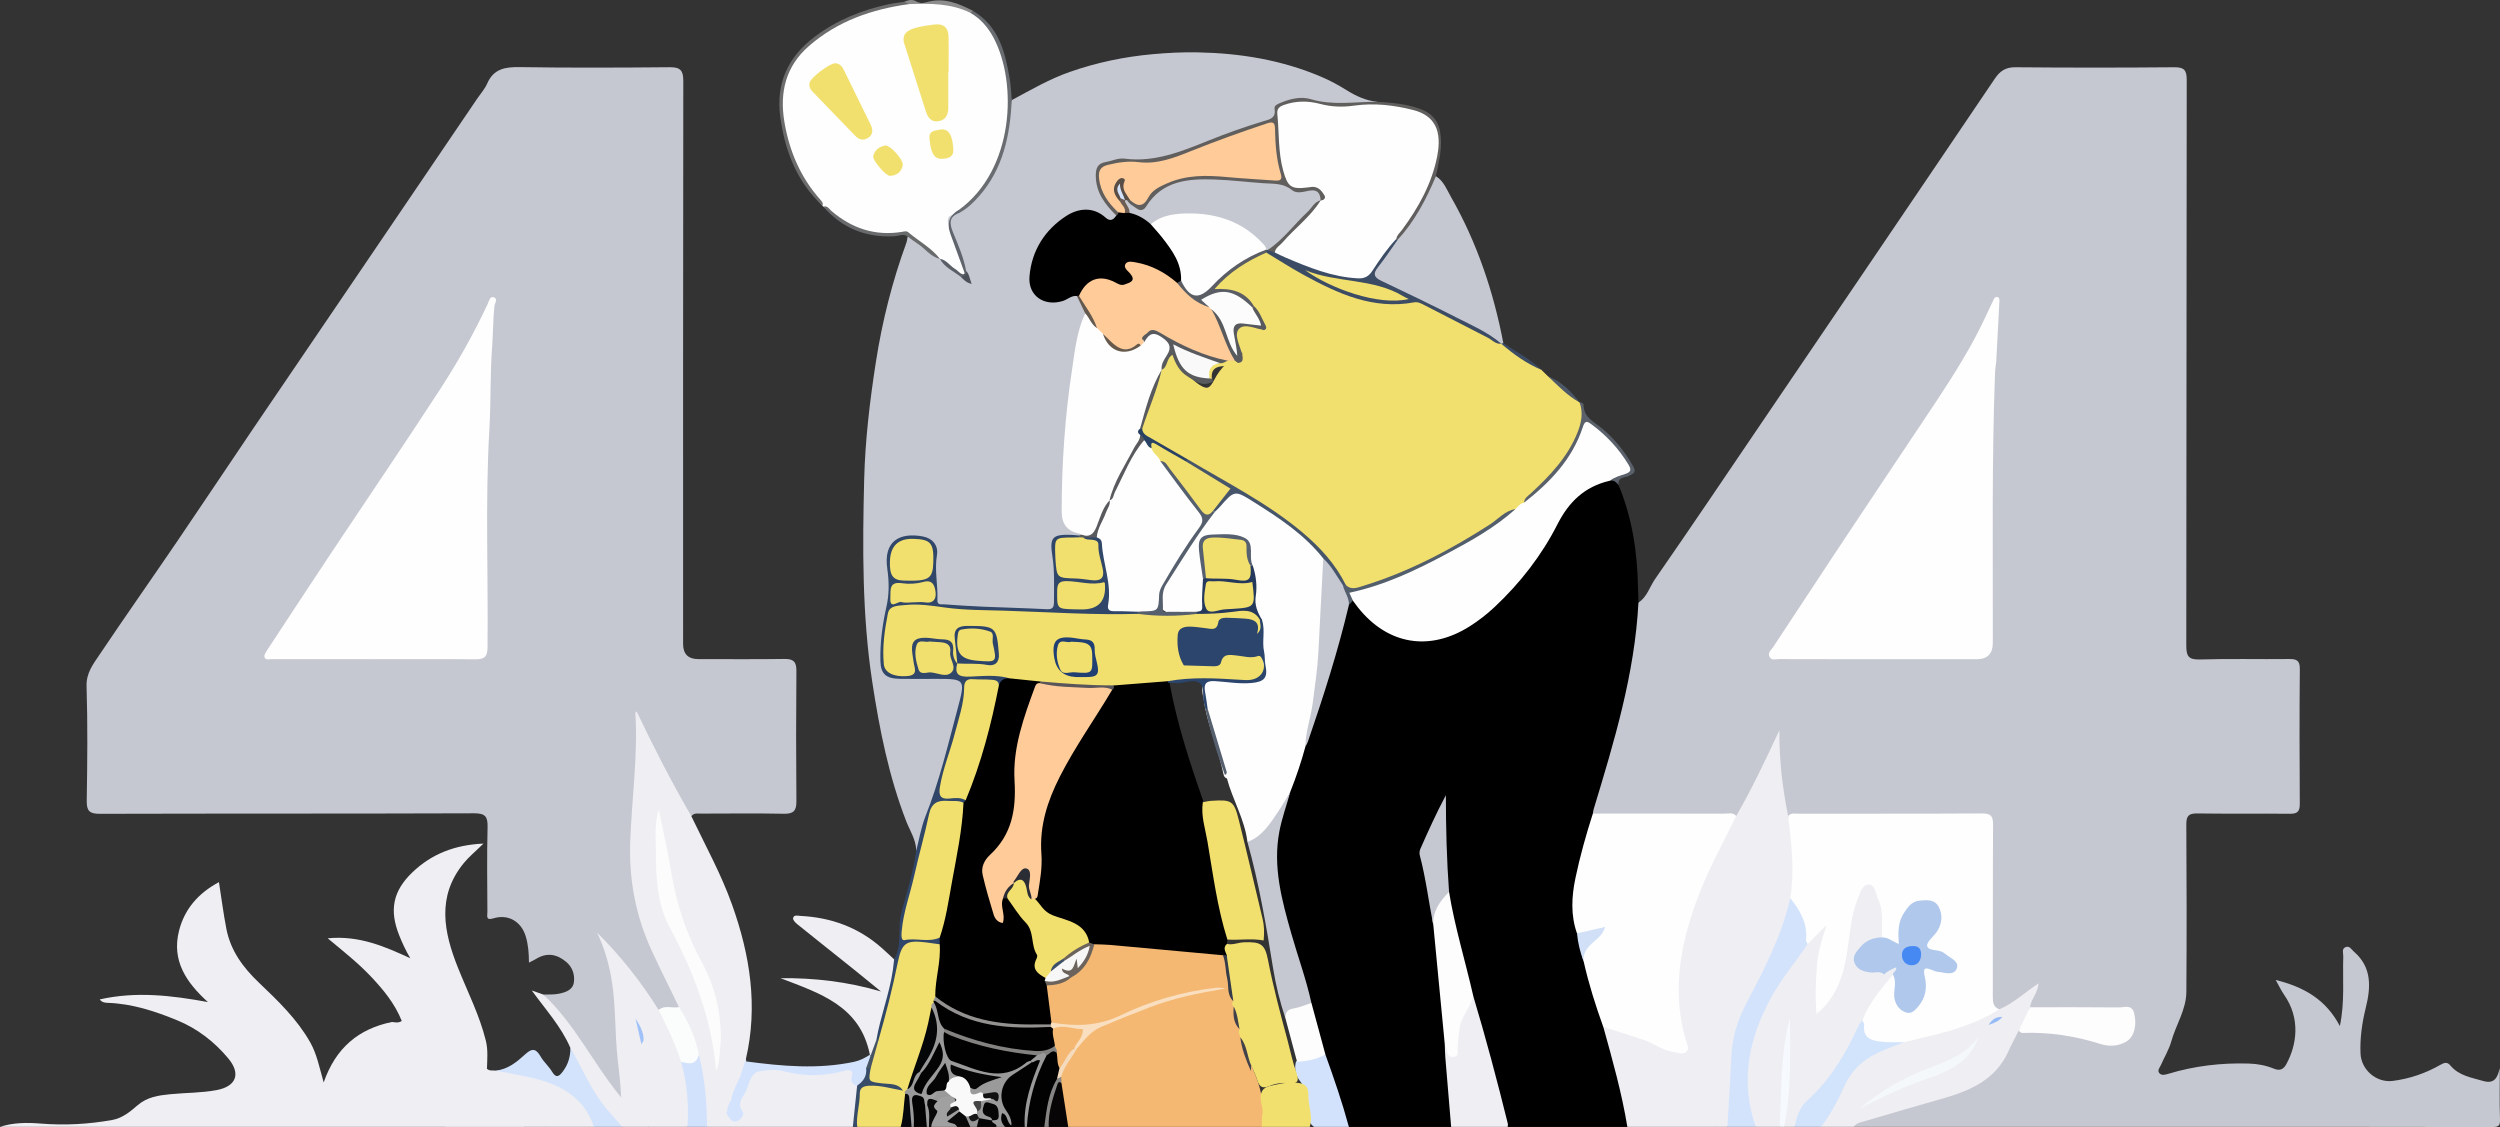 <?xml version="1.0" encoding="UTF-8"?><svg id="Layer_2" xmlns="http://www.w3.org/2000/svg" viewBox="0 0 1148.91 517.95"><rect x="0" y="0" width="1148.91" height="517.95" fill="#333333" stroke="none"/><defs><style>.cls-1{fill:#f4b873;}.cls-2{fill:#f6f9fd;}.cls-3{fill:#f6f7f6;}.cls-4{fill:#f2e06e;}.cls-5{fill:#f9f9f9;}.cls-6{fill:#f9dfbf;}.cls-7{fill:#040404;}.cls-8{fill:#010101;}.cls-9{fill:#06080d;}.cls-10{fill:#060606;}.cls-11{fill:#050607;}.cls-12{fill:#050505;}.cls-13{fill:#020202;}.cls-14{fill:#696a6b;}.cls-15{fill:#696c70;}.cls-16{fill:#eeeef3;}.cls-17{fill:#f5dbbd;}.cls-18{fill:#f4f8fb;}.cls-19{fill:#fcfcfc;}.cls-20{fill:#fefefe;}.cls-21{fill:#fbfcfc;}.cls-22{fill:#fbfcfb;}.cls-23{fill:#fdfdfd;}.cls-24{fill:#fdfdfe;}.cls-25{fill:#fecb99;}.cls-26{fill:#6b635c;}.cls-27{fill:#969696;}.cls-28{fill:#6c5e55;}.cls-29{fill:#6c6c6c;}.cls-30{fill:#a0a0a0;}.cls-31{fill:#848280;}.cls-32{fill:#a0c2f9;}.cls-33{fill:#66594c;}.cls-34{fill:#8d8d8d;}.cls-35{fill:#939290;}.cls-36{fill:#d2e2fc;}.cls-37{fill:#b0c8ec;}.cls-38{fill:#d2e3fc;}.cls-39{fill:#d1e0f6;}.cls-40{fill:#d3e3fd;}.cls-41{fill:#d3e3fc;}.cls-42{fill:#d3e2fc;}.cls-43{fill:#c6c8d1;}.cls-44{fill:#161616;}.cls-45{fill:#25395c;}.cls-46{fill:#204073;}.cls-47{fill:#43424b;}.cls-48{fill:#41414b;}.cls-49{fill:#090909;}.cls-50{fill:#080808;}.cls-51{fill:#070505;}.cls-52{fill:#070707;}.cls-53{fill:#111;}.cls-54{fill:#374c68;}.cls-55{fill:#454545;}.cls-56{fill:#181818;}.cls-57{fill:#95bbf7;}.cls-58{fill:#535e6c;}.cls-59{fill:#4689f3;}.cls-60{fill:#9a9a9a;}.cls-61{fill:#878583;}.cls-62{fill:#555f6e;}.cls-63{fill:#5b616a;}.cls-64{fill:#59555a;}.cls-65{fill:#2b2d35;}.cls-66{fill:#2b456c;}.cls-67{fill:#566070;}.cls-68{fill:#565f6d;}.cls-69{fill:#64594e;}.cls-70{fill:#475463;}.cls-71{fill:#294163;}.cls-72{fill:#47556a;}.cls-73{fill:#2c446a;}.cls-74{fill:#314769;}.cls-75{fill:#5a5e66;}.cls-76{fill:#5a5d64;}.cls-77{fill:#584e46;}.cls-78{fill:#585a5e;}.cls-79{fill:#3c4c65;}.cls-80{fill:#3c4f69;}.cls-81{fill:#4c5159;}.cls-82{fill:#615f5e;}.cls-83{fill:#60656d;}.cls-84{fill:#4c5868;}.cls-85{fill:#343b49;}</style></defs><g id="Layer_1-2"><g id="_30wfWE"><g><path class="cls-43" d="M752.97,276.93c3.99-2.59,5.15-7.24,7.67-10.87,16.83-24.24,33.29-48.73,49.86-73.14,14.98-22.06,29.96-44.12,44.93-66.2,20.46-30.19,40.93-60.37,61.34-90.6,2.3-3.4,4.89-5.25,9.36-5.21,24.32,.22,48.65,.22,72.97,0,4.59-.04,5.85,1.21,5.84,5.82-.14,86.62-.06,173.24-.2,259.86,0,4.85,.89,6.64,6.22,6.48,13.65-.43,27.32-.04,40.98-.21,3.52-.04,5.02,.67,4.98,4.63-.19,20.65-.16,41.31-.02,61.97,.02,3.53-1.13,4.55-4.58,4.52-14.16-.16-28.32,.06-42.48-.15-3.92-.06-5.11,1.04-5.09,5.04,.17,25.65,.2,51.31,.02,76.96-.05,8.15-4.78,15.1-6.92,22.74-1.06,3.79-3.21,7.28-4.81,10.93-.52,1.17-1.75,2.47-.7,3.67,1.1,1.26,2.76,.73,4.22,.29,12.02-3.63,24.29-5.06,36.85-4.69,4.1,.12,7.95,.86,11.62,2.36,2.85,1.16,4.45,.2,5.72-2.14,4.69-8.66,6.69-20.84-1.14-31.96-1.22-1.74-2.12-3.7-3.78-6.67,13.19,3.26,23.14,9.09,29.49,21.18,2.31-11.05,1.23-21.58,1.56-32.03,.05-1.51-.91-3.64,1.28-4.33,1.68-.53,2.55,1.24,3.65,2.19,8.27,7.18,7.76,16.27,5.44,25.66-1.72,6.96-2.75,13.97-2.44,21.16,.33,7.53,7.36,13.51,14.8,12.56,7.82-.99,15.15-3.52,21.93-7.41,1.99-1.14,3.16-1.35,4.63,.39,3.93,4.66,9.66,5.49,15.07,7.06,5.39,1.56,6.59-1.99,7.58-5.92,0,7.83-.18,15.67,.09,23.49,.1,3-.61,3.59-3.59,3.59-47.99-.12-95.98-.08-143.98-.08h-149.48c.19-2.89,2.72-2.99,4.59-3.69,8.42-3.16,17.12-5.43,25.8-7.74,5.47-1.46,10.82-3.29,16.24-4.88,12.03-3.54,20.28-10.95,24.96-22.54,.95-2.35,1.67-5.23,4.95-5.71,11.52-.09,22.95,.32,33.96,4.34,2.78,1.02,5.85,1.41,8.87,1.09,3.26-.34,6.27-1.34,7.61-4.75,2.38-6.07,0-9.59-6.5-9.62-10.65-.05-21.3,0-31.95-.02-2.16,0-4.33,.16-6.44-.48-2.1-.83-1.8-2.42-1.28-4.09,.52-1.65,1.66-3.05,2.16-5.2-3.62,3.18-7.16,5.79-10.97,8.02-2.13,1.25-4.31,2.52-6.94,1.29-3.28-2.13-2.63-5.53-2.64-8.59-.07-23.78-.03-47.55-.04-71.33,0-1.66,0-3.32-.09-4.98-.12-2.23-1.29-3.26-3.47-3.38-1.66-.09-3.32-.09-4.99-.09-27.6-.01-55.2,.02-82.8,0-2.1,.04-2.94-1.31-3.18-3.11-1.27-9.54-3.24-19-3.21-28.68,0-1.94,.2-3.85,1.01-5.64-4.06,11.35-10.24,21.72-15.53,32.51-1.06,2.17-1.86,4.79-5.02,4.91-19.49-.01-38.98,.01-58.47-.02-1.99,0-4.01,.06-5.9-.76-2.98-2.68-.96-5.62-.15-8.27,3.82-12.57,7.66-25.12,10.79-37.89,3.48-14.22,6.47-28.52,7.42-43.19,.19-2.89,.15-6.03,2.32-8.47Z"/><path d="M752.97,276.93c-1.72,32.8-11.17,63.92-20.61,95.04-.19,.62-.22,1.29-.33,1.93,1.17,2,.18,3.9-.36,5.77-1.96,6.88-3.71,13.81-5.48,20.74-2.39,9.36-2.68,18.72-.37,28.13,1.04,4.39,1.59,8.9,3.02,13.21,2.69,10.18,6.09,20.14,9.08,30.22,4.02,12.15,7.44,24.46,9.68,37.07,.52,2.91,1.36,5.85,.28,8.82h-54.99c-1.46-1.51-1.79-3.5-2.26-5.42-4.55-18.3-9.8-36.41-14.73-54.61-3.91-15.92-8.96-31.58-11.14-47.9-1.63-13.49-1.39-27.03-1.15-40.43-.05,.03-.16,.34-.34,.62-8.17,12.85-10.96,26.35-5.67,41.15,1.61,4.49,1.37,9.5,2.43,14.21,2.25,18.09,3.77,36.25,5.36,54.41,.3,10.02,1.68,19.95,2.58,29.93,.25,2.78,.96,5.58-1.07,8.04h-46.99c-2.2-2.25-2.59-5.31-3.55-8.09-2.85-8.29-5.55-16.63-8.42-24.91-2.17-7.97-5.03-15.75-6.52-23.91-3.36-12.69-7.45-25.16-11.08-37.76-5.71-19.82-7.15-39.49,1.47-58.93,2.62-7.09,4.85-14.32,7.19-21.51,6.54-19.17,13.07-38.33,17.82-58.05,.54-2.26,1-4.55,2.1-6.63,.69-1.13,1.34-2.29,2.86-2.44,1.39,.34,2.19,1.41,3.04,2.44,17.11,20.66,37.64,19.47,56.76,3.81,15.16-12.41,26.48-28.1,35.25-45.32,5.17-10.14,13.36-14.04,23.18-16.69,2.29-.21,3.23,1.25,3.85,3.1,6.32,15.21,8.67,31.17,8.92,47.52,.03,2.15,.13,4.3,.2,6.44Z"/><path class="cls-16" d="M0,517.87c6.04-2.02,12.59-2.02,18.53-1.53,11.22,.92,22.17,.31,33.11-1.65,4.48-.8,8.17-3.76,11.52-6.69,4.45-3.89,9.73-4.61,15.21-5.15,7.07-.7,14.22-.56,21.24-1.89,8.97-1.71,11.19-7.5,5.29-14.56-6.36-7.62-14.09-13.62-23.28-17.42-10.29-4.26-20.83-7.71-32.12-8.11-1.35-.05-2.65-.2-3.67-1.57,16.63-3.76,32.99-1.86,49.72,1.22-9.9-8.96-16.78-19-13.27-32.81,2.53-9.96,8.83-17.22,18.33-22.31,1.15,7.33,2.06,14.44,3.42,21.46,1.93,10,7.65,17.77,14.91,24.69,8.75,8.34,17.49,16.69,23.58,27.4,3.07,5.4,4.19,11.36,6.23,18.51,5.53-15.96,16.12-24.67,31.38-27.79,.24,.43,.5,.84,.8,1.23,7.13,15.1,13.24,30.75,23.38,44.26,.59,.78,1.18,1.64,.67,2.72H0Z"/><path class="cls-1" d="M579.91,517.87h-88.99c-3.79-5.96-3.26-12.88-4.35-19.44,0-1.08,0-2.16,.11-3.24,.87-5.62,4.83-9.63,7.44-14.35,6.03-9.21,16.29-11.58,25.52-15.41,13.26-5.51,26.96-9.69,41.4-10.99-19.96,1.95-38.05,9.79-56.51,16.88-6.67,2.56-15.17,3.09-22.3-1.6-1.02-5.41-2.96-10.71-2-16.36,3.05-3.12,8-2.05,11.13-5.01,4.31-2.85,7.74-6.41,9.44-11.44,.57-1.7,1.3-3.37,3.26-4.01,4.17-1.15,8.26,.19,12.34,.57,14.99,1.4,30.06,2.09,44.94,4.55,2.25,1.02,2.55,3.1,2.98,5.23,1.01,5.1,1.17,10.35,2.66,15.36,.59,1.35,.38,2.82,.61,4.23,.66,3.32,1.1,6.7,2.61,9.79,.35,1.56,.56,3.14,.98,4.69,1.16,5.06,2.95,9.91,4.86,14.72,3.14,6.66,4.34,13.79,5.15,21.03,.13,1.75-.04,3.43-1.27,4.82Z"/><path class="cls-16" d="M317.73,375.13c6.46,13.46,13.68,26.55,18.72,40.68,8.24,23.1,11.98,46.55,6.34,70.86,.35,3.02-.35,5.85-1.62,8.57-1.51,3.48-2.84,7.04-4.28,10.56-.8,1.66-1.32,3.42-1.82,5.19-.11,.45-.25,.89-.4,1.33-.66,1.97-.89,4.16-2.72,5.56h-7c-2.47-4.89-1.63-10.31-2.39-15.47-.81-5.54-1.05-11.17-2.37-16.64-1.41-8.37-5.51-15.64-9.36-23.02-6.75-12.42-13.16-24.99-17.72-38.42-4.13-12.14-4.94-24.62-4.74-37.34,.29-18.27,3.09-36.42,2.25-54.73-.1-2.15-.86-5.51,1.85-6,2.16-.39,2.62,2.96,3.53,4.8,6.43,12.95,13.04,25.81,20.05,38.46,.99,1.79,1.65,3.59,1.68,5.63Z"/><path class="cls-16" d="M797.93,374.98c7.06-12.32,13.2-25.11,19.81-39.4-.11,14.29,1.53,26.92,4.02,39.45,3.65,6.16,2.68,13.17,3.51,19.82,.72,5.79-.29,11.6-1.26,17.34-3,16.65-10.57,31.54-18.51,46.17-6.48,11.94-9.14,24.57-9.19,37.9-.02,6.01-.37,11.97-1.09,17.93-.16,1.35-.4,2.63-1.35,3.67h-5c-.21-.25-.56-.51-.57-.79-.5-13.28-8.73-23.6-13.54-35.23-5.87-15.49-5.49-31.39-2.4-47.25,3.84-19.65,12.46-37.53,21.84-55.05,.93-1.73,1.8-3.61,3.72-4.57Z"/><path class="cls-16" d="M927.69,473.71c-1.56,3.11-3.23,6.16-4.65,9.34-5.84,13.05-17.4,18.12-30.05,21.74-11.83,3.39-23.66,6.77-35.44,10.29-1.99,.59-4.31,.81-5.69,2.79h-15c-.63-1.73,.68-2.79,1.43-4.01,2.45-3.96,5.01-7.89,6.73-12.21,5.07-12.73,15.17-19.28,27.68-23,.8-.24,1.58-.5,2.37-.76,14.25-3.68,28.55-7.18,41.81-13.85,.59-.3,1.26-.38,1.93-.21,6.59-2.73,11.7-7.75,18.04-11.91-.35,4.41-3.45,7.25-3.95,10.98-.08,4.4-2.16,7.83-5.21,10.81Z"/><path class="cls-16" d="M824.87,517.87h-5c-.93-1.11-1.07-2.41-.81-3.76,2.52-13.28,2.04-26.78,2.84-40.19,.09-1.49,.6-2.94,.59-4.44-2.12,14.15-1.57,28.5-3.22,42.68-.22,1.93-.05,4.03-1.4,5.72h-11c-1.47-.76-1.93-2.12-2.38-3.61-5.04-16.62-2.77-32.52,4.21-48.14,5.43-12.15,13.12-22.76,21.28-33.12,2.49-2.42,4.35-5.46,7.23-7.5,.69-.49,1.55-.95,2.31-.59,1.05,.5,.94,1.62,.82,2.62-.04,.33-.08,.67-.2,.97-4.9,11.87-4.1,24.35-3.92,36.76-1.18,7.53-.83,15.2-1.63,22.82,3.9-5.1,7.38-10.57,10.81-16.07,5.64-9.02,11.61-17.78,19.48-25.07,.89-.71,1.74-1.52,2.78-1.99,1.29-.58,2.76-1.98,4.01-.92,1.64,1.4,.04,2.92-.65,4.31-5.3,6.62-10.54,13.29-14.44,20.89-3.91,7.08-6.79,14.71-11.41,21.42-1.69,2.45-3.21,5.1-5.32,7.15-6.07,5.92-11.39,12.33-14.99,20.07Z"/><path class="cls-16" d="M262.14,481.62c-4.22-9.86-11.43-17.67-17.75-26.43,1.77,.63,3.54,1.25,5.31,1.88,6.57,2.71,9.79,8.84,13.81,14,7.36,9.44,12.99,20.1,20.54,29.61-3.55-18.48-1.07-37.51-5.46-55.9-.97-4.05-2.1-8.03-3.96-11.8-.74-1.51-2.33-3.59-.31-4.85,1.56-.98,3.04,.87,4.09,2.1,8.22,9.59,16.72,18.97,23.13,29.96,.67,1.15,1.42,2.25,2.13,3.37,4.29,8.01,8.04,16.25,10.72,24.96,3.01,8.18,3.34,16.68,2.97,25.25-.07,1.51-.38,2.93-1.42,4.09h-15c-1.71-1.94-1.29-4.33-1.48-6.62-.92-10.86-2.37-21.65-4.37-32.36,.06-3.45-1.44-6.57-1.85-8.63,1.12,2.66,1.52,6.78,2.38,10.81,1.89,10.44,2.09,21.03,3.01,31.56,.16,1.8,.62,3.64-.69,5.24h-12c-5.69-2.97-9.02-8.22-12.27-13.35-4.58-7.24-9.5-14.36-11.55-22.9Z"/><path class="cls-16" d="M204.97,517.87c-10.99-12.79-16.4-28.66-23.95-43.34-.67-1.3-1.39-2.68-1.12-4.26,1.67,.17,3.22,.66,4.6,1.67,11.32,8.33,23.72,14.39,37.37,17.81,.82,.21,1.53,.61,1.92,1.42,1.16,1.11,2.64,.67,4,.84,10.41-.1,20.31,2.18,29.75,6.52,6.75,3.11,11.48,8.32,14.99,14.72,.78,1.41,1.69,2.96,.43,4.63h-22c-9.76-3.67-19.48-7.47-29.39-10.75-5.42-1.8-9.04-6.01-11.51-9.63,7.49,10.16,9.93,11.77,23.24,16.12,2.73,.89,6.38,.58,7.65,4.27h-35.99Z"/><path class="cls-16" d="M775.97,481.74c2.7,5.25,5.37,10.52,8.11,15.75,3.36,6.39,5.32,13.09,4.78,20.38h-40.99c-2.54-15.59-6.84-30.75-11.05-45.94,8.93,.3,16.93,3.76,24.85,7.41,4.58,2.11,9.13,3.97,14.3,2.4Z"/><path class="cls-16" d="M331.95,517.87c.67-2.03,.62-4.28,1.94-6.1,5.57,2.43,5.09,2.29,5.4-3.62,.34-6.35,3.03-12.63,8.29-16.18,3.62-2.44,8.96-1.45,13.49-.58,8.56,1.64,17.06,1.96,25.57-.13,3.3-.81,6.1-.82,6.29,3.65,.07,1.75,1.17,3.06,1.87,4.56,.29,6.33,.28,12.61-2.86,18.4h-59.99Z"/><path class="cls-41" d="M830.73,433.81c-5.42,8.12-11.77,15.59-16.54,24.19-10.54,19-14.64,38.72-7.32,59.87h-13c.62-10.94,1.31-21.87,1.84-32.81,.42-8.64,2.98-16.67,6.97-24.22,8.15-15.43,16.15-30.9,20.06-48.08,7.75,5.09,9.07,12.61,7.99,21.05Z"/><path class="cls-16" d="M666.89,517.87c-.9-10.68-1.81-21.35-2.68-32.03-.16-1.96-.17-3.94-.24-5.91,2.38-.18,1.59,2.71,3.97,3.45,1.16-9.19,2.21-18.58,9.1-25.7,5.84,19.43,11.03,39.03,15.91,58.72,.11,.46-.04,.98-.07,1.47h-26Z"/><path class="cls-38" d="M824.87,517.87c.68-4.52,2.3-9.08,5.49-11.95,10.8-9.68,17.93-21.68,23.83-34.62,.4-.87,1.11-1.6,1.68-2.39,.64,.25,1.38,.59,1.48,1.23,1.04,6.91,6.16,7.29,11.56,7.37,2.1,.03,4.38-.4,6.08,1.46-4.14,1.66-8.39,3.12-12.4,5.04-6.65,3.18-11.75,8.04-14.85,14.87-3.03,6.67-6.38,13.16-10.87,19h-12Z"/><path class="cls-41" d="M272.96,517.87c-4.75-14.24-16.19-19.84-29.6-22.8-5.16-1.14-10.38-2.05-15.57-3.07,5.65-.53,9.81-4.03,13.67-7.57,3.47-3.18,5.1-2.14,7.11,1.3,1.41,2.41,3.66,4.32,5.09,6.72,2,3.36,3.41,2.1,5.09-.15,2.37-3.18,3.4-6.76,3.39-10.69,5.53,9.37,9.53,19.66,16.68,28.07,2.34,2.76,4.76,5.45,7.14,8.18h-13Z"/><path class="cls-42" d="M609.1,484.62c3.95,10.97,7.75,21.99,10.8,33.25h-16c-4.08-2.82-2.01-7.4-2.91-11.08-.87-3.53-1.12-6.93-3.59-10.02-1.91-2.39-2.71-5.67-1.79-8.96,4.25-2.08,8.78-3.04,13.49-3.19Z"/><path class="cls-4" d="M579.91,517.87c.01-1.58,.03-3.15,.04-4.73,.9-2.66-.32-5.19-.55-7.77-.3-3.32,.82-5.52,4.15-6.27,3.71-.84,7.4-1.81,11.27-1.6,4.85,.26,6.53,1.47,6.47,6.15-.06,4.77,2.19,9.41,.62,14.22h-22Z"/><path class="cls-4" d="M413.93,517.87h-20c-1.66-6.12,.57-12,1.22-17.96,.23-2.13,2.6-2.24,4.45-2.35,5.05-.3,9.84,1.04,14.65,2.3,.87,.34,1.57,.9,2.11,1.66,.31,.51,.53,1.06,.67,1.64-.54,5,.54,10.36-3.1,14.71Z"/><path class="cls-60" d="M461.92,517.87h-4c-.87-.92-2.93-1.13-1.86-3.18,.88-1.39,1.89-2.76,1.2-4.54-.47-1.2-1.42-1.99-2.69-1.47-1.49,.6-1.12,1.77-.37,2.81,.74,1.02,2.11,1.67,1.89,3.25-1.81,1.75-3.65,.64-5.5,.1-.47-.19-.89-.47-1.27-.8-.54-.55-.89-1.21-1.03-1.96-.04-.49,.03-.98,.16-1.46,1-1.62,1.12-3.67,2.45-5.14,1.46-.93,3.15-.9,4.77-1.12,.3,0,.63,.07,.93,.01,.6-.11,.74-.55,.2-.8-1.69-.77-3.43,.01-5.15,.05-2.5-.35-6.61,2.16-6.18-3.44,3.64-1.78,7.19-3.8,10.52-4.78-5.51-.45-11.48-1.89-17.42-4.29,.09,1.91,2.86,1.9,2.5,3.85-1.56,1.19-3.19,2.22-5.28,2.06-1.44-2.58-2.27-5.23-1.51-7.04-1.74,3.96-5.29,8.3-8.11,13.09-.66,.41-1.36,.48-2.09,.2-2.05-2.18-.44-4.01,.7-5.74,1.91-2.9,4.04-5.64,5.95-8.55,1.45-2.22,1.92-4.46,.86-6.92-2.41,3.99-3.25,9.08-8.26,11.11-.49-.17-.8-.5-.95-1-.18-1.62,.66-2.92,1.51-4.1,5.7-7.86,6.83-16.28,3.36-25.34,.02-1.14,.38-2.04,1.66-2.25,4.03,2.95,3.85,8.04,6.03,11.93,0,.51-.05,1.01-.14,1.51-.64,8.86,1.73,12.61,9.83,15.23,5.06,1.64,10.34,2.25,15.59,2.94,2.15,.28,3.84-.59,5.56-1.65,2.24-1.37,4.34-3.1,7.17-3.14,.48,.11,.87,.37,1.17,.76-.62,3.57-4.08,4.06-6.39,5.66-6.54,4.53-7.94,10.03-3.92,16.8,.51,.85,1.08,1.68,1.41,2.62,.49,1.43,1.07,3.15-.69,3.91-2.01,.87-2.32-1.19-3.02-2.37-.06,1.07,1,2.03,.4,3.19Z"/><path class="cls-13" d="M461.92,517.87c-1.82-1.75-2.25-3.83-1.41-6.3,2.78,.66,1.86,3.91,4.37,5.87,.05-3.32-1.29-5.33-2.68-7.36-3.64-5.31-2.09-12.77,3.29-16.2,2.92-1.86,5.8-3.79,8.69-5.68,.73-1.6,1.98-2.41,3.51-1.36,1.51,1.04,.89,2.77,.35,4.09-2.41,5.97-4.17,12.09-5.42,18.41-.56,2.84,.52,6.03-1.71,8.54h-9Z"/><path class="cls-13" d="M479.92,517.87h-8c-1.18-6.95,.9-13.51,2.93-19.91,1.43-4.54,3-9.13,5.21-13.42,1.9-1.88,3.84-3.55,6.33-.81,1.09,2.22,.88,4.72,1.48,7.05-.04,1.89-.96,3.59-1.2,5.44-2.12,5.24-3.94,10.57-4.5,16.24-.2,2.04-.77,3.91-2.25,5.41Z"/><path class="cls-36" d="M315.95,517.87c.69-10.16-.17-20.18-2.97-29.99,2.84-.79,5.94-.91,8.16-3.25,2.84,10.9,3.64,22.04,3.81,33.25h-9Z"/><path class="cls-16" d="M240.96,517.87c-3.46-2.47-7.66-2.91-11.56-4.09-10.5-3.18-17.86-9.71-22.09-19.71,.18-.63,.44-.69,.73-.27,5.93,8.37,14.06,13.09,23.97,15.61,6.69,1.7,13.15,4.48,18.95,8.45h-10Z"/><path class="cls-2" d="M817.87,517.87c.96-16.7,.19-33.55,4.74-49.94,.01,16.69,.78,33.42-2.74,49.94h-2Z"/><path class="cls-16" d="M297.95,517.87c-2.05-12.55-1.8-25.29-3.16-37.9-.32-.98-.78-2.04,1.01-1.93,2.76,13.14,5.62,26.27,5.15,39.82h-3Z"/><path class="cls-51" d="M487.8,497.7c1.04,6.72,2.08,13.45,3.12,20.17h-9c-1.82-7.51,1.55-14.07,3.94-20.77,.29-.82,1.41-.09,1.94,.6Z"/><path class="cls-30" d="M439.93,517.87h-12c-.37-2.64,1.21-11,2.44-12.99,1.67-1.65,3.68-2.29,5.99-2.05q4.36,1.92,1.34,6.33c.06,.38-1,1.46,.56,.91,.94-.33,1.83-.79,2.85-.29,.24,.39,.35,.82,.34,1.28-.07,.32-.12,.72-.37,.87-2.54,1.58-3.53,3.42-1.14,5.93Z"/><path class="cls-7" d="M425.93,517.87h-6c-2.14-3.91-1.94-8.28-2.05-12.46-.08-3.28,2.26-4.08,5.18-2.55,2.4,.72,3.25,2.48,3.26,4.82,.19,3.41,2.13,6.89-.39,10.2Z"/><path class="cls-54" d="M414.97,501.21c-5.18-.88-10.24-2.53-15.62-2.24-2.55,.14-4.25,.91-4.23,3.63,.05,5.13-1.73,10.11-1.19,15.27h-2c.66-6.33,1.32-12.66,1.98-18.99,.86-3.07,2.62-5.68,4.21-8.39,.79-.25,1.51-.15,2.13,.43,.17,4.17,2.16,5.75,6.49,5.94,2.99,.13,7.31-.47,8.22,4.34Z"/><path class="cls-60" d="M480.99,484.98c-5.36,10.32-8.41,21.27-9.07,32.89h-1c-.6-10.81,3.09-20.67,7.07-30.52-1.69-.66-2.55,.91-3.81,.85-.2-.24-.4-.47-.6-.71,.31-2.01,2.04-2.7,3.44-3.69,1.6-.53,3.4-1.71,3.97,1.19Z"/><path class="cls-9" d="M413.93,517.87c1.4-5.02,1.34-10.24,2.06-15.35,1.1-.26,2.33,.05,2.25,1.17-.33,4.77,2.1,9.38,.68,14.18h-5Z"/><path class="cls-60" d="M418.93,517.87c-.34-4.2-.75-8.4-1-12.61-.09-1.43-.2-2.59-1.94-2.73-.15-.24-.27-.5-.37-.76,.25-.63,.61-1.18,1.07-1.67,2.11-2.39,1.63-6.81,5.89-7.51,.23,.2,.47,.4,.7,.6,.65,1.52-.04,2.86-.76,4.05-1.24,2.06-.17,3.61,.81,5.25,.07,.48-.06,.89-.4,1.24-3.05-1.21-4.18-.09-3.7,3.03,.57,3.69,.97,7.38,.69,11.12h-1Z"/><path class="cls-49" d="M439.93,517.87c-.82-2.01-3.1-1.28-4.59-2.54,1.87-1.51,3.73-3.01,5.58-4.52,1.78-.54,2.6,.77,3.56,1.81,.78,1.66,2.27,3.13,1.44,5.24h-6Z"/><path class="cls-61" d="M487.8,497.7c-1.17-.8-1.52-.33-1.94,.91-2.11,6.27-4.14,12.53-3.94,19.26h-2c1.02-7.59,1.74-15.26,5.85-22.04,.62-.39,.91-1.42,1.95-1,.03,.96,.06,1.91,.09,2.87Z"/><path class="cls-50" d="M430.86,506c-.95,1.37-2.99,2.2-.25,4.41,.88,.71-2.56,4.55-2.68,7.46h-1c-1.04-3.2,0-6.68-1.3-9.85-.39-2.15-.39-4.03,2.62-3.91,1.2,.17,1.96,.96,2.61,1.9Z"/><path class="cls-52" d="M449.89,513.84c2.03,.37,4.06,.73,6.08,1.1l-.08-.07c-.21,1.6,2.39,1.3,2.03,3h-9c-1.15-1.7-.4-2.94,.97-4.03Z"/><path class="cls-27" d="M449.89,513.84c-.32,1.34-.64,2.68-.97,4.03h-3c-.72-1.62-1.43-3.24-2.15-4.86,.32-.35,.71-.52,1.19-.47,1.48,1.18,3.29,1.12,5.01,1.36l-.09-.06Z"/><path class="cls-60" d="M426.1,507.82c1.47,3.25,.76,6.69,.83,10.05h-1c-.27-3.33-.54-6.67-.81-10,.31-.46,.63-.5,.98-.05Z"/><path class="cls-43" d="M302.69,464.14c-8.04-12.86-17.37-24.71-28.26-35.51,3.23,6.84,5.35,13.95,6.6,21.36,2.08,12.35,1.45,24.89,2.88,37.28,.65,5.59,1.31,11.18,1.54,17.06-12.63-15.24-21.1-33.62-35.76-47.27,2.33-.09,4.71,.1,6.97-.35,3.12-.62,6.58-1.65,7.08-5.31,.47-3.49-.65-6.94-3.56-9.37-4.25-3.55-8.83-4.41-13.78-1.37-.95,.59-1.99,1.04-3.31,1.72-.03-4.37-.33-8.3-1.5-12.13-2.09-6.82-8.1-10.32-14.91-8.19-3.56,1.11-2.68-1.32-2.69-2.88-.06-12.99-.26-25.99,.08-38.97,.13-4.92-1-6.47-6.25-6.45-57.3,.21-114.6,.07-171.9,.24-4.85,.01-6.13-1.34-6.06-6.12,.28-17.48,.47-34.99-.08-52.46-.19-6.1,2.97-10.1,5.82-14.35,11.8-17.57,23.99-34.89,35.9-52.39,11.65-17.11,23.1-34.35,34.7-51.49,15.43-22.78,30.93-45.5,46.38-68.26,18.98-27.95,37.95-55.92,56.92-83.88,1.49-2.19,3.34-4.23,4.38-6.62,2.94-6.8,8.19-7.69,14.93-7.59,22.98,.37,45.97,.26,68.96,.05,4.81-.04,6.26,1.41,6.25,6.24-.13,86.27-.09,172.55-.09,258.82q0,6.95,7.03,6.95c13.16,0,26.32,.12,39.48-.07,4.07-.06,5.59,1.17,5.56,5.4-.17,19.98-.17,39.97,0,59.96,.04,4.31-1.25,5.87-5.69,5.78-12.65-.24-25.32-.1-37.98-.07-1.61,0-3.39-.44-4.6,1.2-9.08-15.65-17.34-31.72-25.16-48.17-.28,.33-.59,.53-.58,.71,1.22,19.84-1.67,39.52-2.37,59.28-.62,17.65,2.64,34.39,10.05,50.34,3.99,8.58,8.23,17.04,12.35,25.55-2.85,2.29-6.14,1.44-9.33,1.29Z"/><path class="cls-43" d="M421.06,390.91c-.07-5.01-2.91-9.15-4.62-13.57-8-20.67-12.26-42.17-15.58-63.96-4.69-30.83-4.49-61.88-3.72-92.87,.45-18.13,2.59-36.23,5.4-54.23,2.92-18.71,7.5-36.91,13.99-54.67,.34-.92,.4-1.95,.59-2.92,2.15-.85,3.32,.89,4.73,1.87,3.36,2.35,6.35,5.18,9.8,7.42,.39,.24,.75,.52,1.1,.81,3,2.74,6.22,5.22,9.48,7.63,.65,.41,1.11,1.08,1.91,1.45,.08-1.4-.95-2.32-1.26-3.49-2.02-5.96-4.02-11.93-6.24-17.81-2.34-6.18-2.13-6.45,3.56-9.77,14.51-9.96,20.62-24.49,22.4-41.34,.35-3.27,.3-6.61,2.36-9.44,8.73-4.68,17.27-9.68,26.7-12.97,12.42-4.34,25.11-6.99,38.22-8.16,6.8-.61,13.57-.96,20.37-.83,19.71,.36,38.9,3.5,57.13,11.31,3.94,1.69,7.76,3.75,11.39,6.03,4.38,2.74,8.92,4.83,14.09,5.38-.8,1.34-2.16,1.49-3.49,1.51-8.57,.12-17.21,1.92-25.65-1.16-4.51-1.65-8.85-.1-13.19,1.02-1.72,.44-3.06,1.3-3.33,3.25-.42,3.1-2.6,4.6-5.26,5.37-12.96,3.74-25.45,8.77-37.95,13.76-7.2,2.87-14.62,4.32-22.42,3.88-3.63-.21-7.25-.03-10.9,.73-4.25,.88-5.91,2.95-5.45,7.24,.46,4.28,1.9,8.05,4.74,11.27,1.31,1.48,2.99,2.69,3.47,4.78-.61,3.99-2.97,3.77-5.79,2.39-9.73-4.75-18.53-2.5-24.65,6.45-3.37,4.92-7.01,9.73-8.23,15.78-.88,4.38-1.14,8.66,2.68,11.95,3.7,3.18,7.85,3.09,12.18,1.49,1.69-.62,3.34-1.59,5.27-.96,2.56,2.59,4.55,5.44,4.42,9.31-6.02,20.58-7.67,41.75-9.03,63.01-.61,9.46-.85,18.91-.97,28.38-.05,4.3,.48,7.63,5.8,7.7,.82,0,1.51,.63,1.93,1.42-.06,.62-.38,1.07-.94,1.35-2.06,.9-4.26,.52-6.41,.64-3.98,.21-5.98,2.1-5.16,6.03,1.58,7.58,1.41,15.11,.88,22.76-.25,3.58-1.19,5.3-4.83,5.17-12.27-.46-24.56-.68-36.8-1.75-3-.26-6-.04-8.98-.31-3.36-.31-4.75-1.49-5.18-5.57-.66-6.28-.85-12.38-.41-18.67,.31-4.39-3.1-7.05-7.75-7.57-5.43-.62-10.14,1.7-11.56,5.66-.74,2.07-1.3,4.3-.92,6.36,1.93,10.42-.97,20.44-2.27,30.59-.46,3.62-1.12,7.34-1.09,10.87,.07,7.06,1.7,9.65,8.92,9.66,6.83,.01,13.65-.07,20.48,.01,7.7,.1,9.19,1.83,7.78,9.28-1.77,9.33-4.28,18.46-7.26,27.46-1.41,4.28-2.68,8.57-3.36,13.01-.62,4.03-2.7,7.39-4.25,11.03-1.86,4.4-2.91,9.16-3.86,13.91-.42,2.08-.1,4.84-3.06,5.67Z"/><path class="cls-4" d="M708.38,169.98l3.04,2.98c5.44,3.28,9.54,8.16,14.53,11.99l-.04-.04c4.85,7.81,.48,14.49-2.96,20.99-3.85,7.26-9.53,13.2-15.51,18.81-1.94,1.82-3.84,3.7-5.51,5.78-1.76,1.8-3.68,3.4-5.91,4.6-9.91,6.37-19.56,13.15-30.02,18.67-11.05,5.83-22.37,11.04-34.11,15.24-4.51,1.61-9.37,4.06-14.25,.56-10.12-18.81-26.9-30.49-44.57-41.05-9.28-5.54-18.53-11.14-27.94-16.47-5.88-3.04-11.31-6.87-17.25-9.81-2.14-1.06-3.87-2.6-3.82-5.33,2.32-8.9,5.64-17.47,8.75-26.11,.16-.46,.37-.91,.61-1.33,1.77-2.1,1.55-6.23,4.82-6.48,3.28-.25,2.93,3.95,4.75,5.76,1.18,1.17,2.35,2.36,3.47,3.6,1.29,1.68,2.74,3.2,4.53,4.37,3.67,2.38,4.84,2.04,7-2.07,1.43-2.75,3.15-5.29,5.52-7.34,1.29-1.08,2.88-1.37,4.45-1.73,2.24-.67,1.56-2.8,2.12-4.31,1.43-4.99,2.75-10.08,9.21-10.73,1.14-4.33-2.32-6.62-4.23-9.59-3.11-4.34-7.28-6.64-12.67-6.73-1.61-.02-3.72,.23-4.38-1.6-.63-1.77,1.02-3.02,2.25-4.09,6.54-5.68,13.28-11.07,21.94-13.25,2.55-.09,4.29,1.59,6.2,2.86,11.11,7.37,22.64,13.89,35.53,17.63,7.84,2.28,15.74,3.88,24.01,2.23,5.74-1.14,10.14,2.64,14.85,4.85,9.01,4.22,17.71,9.07,26.4,13.91,.41,.28,.76,.62,1.06,1.01,5.82,4.41,11.95,8.35,18.16,12.19Z"/><path class="cls-20" d="M378.39,94.97c-.13-.15-.27-.29-.42-.42-7.12-8.64-13.07-17.94-16.09-28.87-2.41-8.7-4-17.48-1.94-26.48,2.79-12.23,11.12-20.04,21.43-26.05,11.46-6.68,23.88-10.61,37.08-12.09,3.43,.45,6.82,.39,10.28,.1,6.02-.5,11.68,1.32,17.09,3.89,9.2,4.78,13.25,13.3,15.56,22.64,4.93,19.98,3.04,39.15-8.24,56.85-3.15,4.94-7.45,8.85-11.93,12.56-1.05,.5-2.05,1.13-3.15,1.51-2.73,.93-2.86,2.66-1.98,5.07,2.23,6.07,4.68,12.06,6.61,18.25,.4,1.29,.92,2.49,.62,3.86-1.58,1.52-2.71,.28-3.74-.72-2.35-2.29-5.2-3.96-7.64-6.13l.04,.03c-4.09-3.08-8.09-6.28-12.06-9.51-1.71-1.39-3.35-2.46-5.81-2.07-12.87,2.06-23.79-2.18-33.33-10.65-.74-.66-1.45-1.37-2.39-1.76Z"/><path class="cls-16" d="M223.79,491.17c-14.82-2.61-27.82-9.26-39.85-18.03-1.33-.97-2.69-1.91-4.04-2.87,.1-.19,.17-.39,.22-.61,1.46,.16,2.95,.6,4.51-.47-3.16-7.96-8.47-14.39-14.29-20.53-5.8-6.12-12.4-11.35-19.74-17.45,14.49-1.38,26.14,3.74,37.94,9.16-2.03-3.46-3.65-6.94-5.08-10.52-4.62-11.55-2.93-20.37,6.08-28.98,8.74-8.35,19.28-12.58,32.65-13.19-3.57,3.5-6.57,5.95-8.99,8.89-12.66,15.39-9.27,31.84-2.69,48.29,4.43,11.08,9.89,21.74,12.77,33.43,1.06,4.31,.62,8.58,.51,12.88Z"/><path class="cls-43" d="M659.9,80.98c3.58,2.23,4.97,6.11,6.9,9.5,11.96,20.97,19.56,43.53,24.07,67.19-.17,.71-.51,.79-.99,.25l.07,.05c-16.02-9.52-32.83-17.43-49.92-24.81-11.47-4.95-11.42-5.32-4.51-15.31,1.89-2.74,3.97-5.34,5.74-8.16,6.16-7.68,11.92-15.59,15.46-24.91,.56-1.49,.61-3.82,3.18-3.8Z"/><path class="cls-16" d="M399.76,484.73c-4.47-22.56-23.09-28.27-41.1-35.2,15.56-.16,30.89,1.61,46.2,6.12-4.03-3.28-8.03-6.59-12.09-9.84-8.79-7.04-17.63-14.03-26.4-21.1-.86-.69-2.04-1.93-1.9-2.71,.32-1.77,2.16-1.14,3.35-1.08,14.03,.69,26.58,5.22,37.22,14.57,1.99,1.75,3.91,3.59,5.86,5.39,1.71,1.67,1.09,3.64,.75,5.6-1.83,10.47-5,20.6-7.66,30.87-1.21,2.55-.61,5.93-3.52,7.7-.24-.11-.48-.22-.72-.33Z"/><path class="cls-74" d="M402.78,477.82c1.86-10.85,5.99-21.16,7.56-32.08,.23-1.61,.38-3.24,.57-4.85,3.93-6.72,1.43-14.43,3.35-21.54,2.53-9.4,5.49-18.73,6.81-28.43,1.39-5.29,2.25-10.78,4.25-15.81,6.41-16.08,10.34-32.87,14.79-49.52,3.63-13.56,3.51-13.6-10.16-13.6-5.5,0-10.99,.09-16.49-.02-6.19-.13-8.72-2.12-8.86-8.25-.2-8.42,.94-16.73,2.81-25.04,1.23-5.45,1.23-11.33,.37-17.17-1.95-13.17,5.97-16.86,16.21-15,4.55,.83,7.36,4.15,6.6,8.59-1.2,7,.53,13.81,.2,20.71-.12,2.43,1.92,1.84,3.19,1.93,5.98,.44,11.96,.82,17.94,1.08,9.65,.42,19.31,.64,28.95,1.14,2.86,.15,3.51-.69,3.5-3.53-.02-6.97,.35-13.91-.74-20.87-1.36-8.68,.01-10.03,8.71-9.76,1.16,.04,2.32,.2,3.48,.3,.34,.52,.26,.96-.23,1.34-.71,.45-1.52,.62-2.34,.77-2.47,.45-5.9-.6-6.64,2.96-.85,4.11-.44,8.3,1.32,12.2,.44,.97,1.62,1.11,2.63,1.14,3.82,.14,7.64,.08,11.45,.59,2.34,.31,3.45-1.11,3.16-3.34-.45-3.46-1.34-6.84-2.04-10.26-.31-1.51-1.79-1.79-3-2.33-1.07-.48-2.89-.5-2.09-2.57,1.79-1.21,3.74-1.02,5.71-.67,2.29,.76,3.48,2.35,3.74,4.75,.91,8.17,4.72,15.95,2.91,24.5-.66,3.12,1.23,4.42,4.38,4.41,2.76,0,5.68-.63,8.2,1.23,.25,.59,.13,1.11-.33,1.55-1.62,1.09-3.48,1.03-5.3,1.05-20.46,.22-40.87-1.02-61.3-1.68-11.98-.39-23.87-1.76-35.82-2.22-9.91-.38-11.16,1.08-11.91,10.85-.32,4.14-1.2,8.23-.83,12.42,.34,3.75,2.51,5.66,6,6.26,3.71,.64,5.18-.8,4.93-4.66-.8-12.19,.83-13.72,12.93-12.11q6.89,.92,8.05,7.67c.22,1.32,.8,2.54,1.07,3.83,.23,.51,.39,1.04,.5,1.58-.06,3.09,1.38,4.33,4.52,4.2,4.41-.18,8.84-.12,13.25,0,1.91,.05,4.01-.26,5.32,1.73-1.17,2.16-3.07,3.3-5.37,3.91-1.58-.48-3.02-1.33-4.68-1.64-7.4-1.37-8.82-.17-9.95,7.19-1.3,8.54-3.94,16.78-6.53,25-1.45,4.59-2.89,9.18-3.79,13.91-.92,4.81-.32,5.51,4.47,5.89,2.13,.17,4.39-.04,5.8,2.11,.25,.97-.26,1.49-1.09,1.81-12.63,.03-12.77-2.96-16.78,13-2.88,11.45-4.78,23.14-8.44,34.41-1.02,3.16-1.21,6.53-1.71,9.82-.48,3.19,.66,4.02,3.78,3.95,4.11-.09,8.27-.82,12.38,.21,.65,1.02,.65,2.06,.06,3.11-2.45,1.98-5.1,.67-7.67,.44-6.73-.61-8.78,.59-10.32,7.12-2.45,10.34-4.51,20.77-7.5,30.97-.56,1.9-.86,3.92-2.45,5.36-.52,.32-1.02,.31-1.52-.04Z"/><path class="cls-82" d="M659.9,80.98c-4.47,10.6-9.75,20.72-17.62,29.27-.55-.23-.85-.64-.93-1.23,.78-3.93,3.71-6.61,5.78-9.77,5.52-8.42,10.11-17.2,11.85-27.25,.43-2.48,.59-4.95,.49-7.45-.26-6.59-3.54-11.08-10.04-12.57-9.25-2.11-18.62-3.52-28.18-1.98-4.46,.72-8.94,.64-13.35-.66-4.72-1.4-9.56-1.17-14.36-.61-3.48,.41-5.64,2.49-5.14,6.08,1.08,7.73,.44,15.64,2.67,23.24,1.8,6.11,3.14,7.21,9.48,6.78,2.94-.2,5.78-.01,7.69,2.53,1.41,1.87,2.37,3.97-1.25,4.66-2.11-2.44-4.65-3.5-7.94-2.81-1.62,.34-3.47,.34-4.9-.47-8.74-4.96-18.53-3.14-27.82-4.19-6.67-.76-13.43-1.87-20.32-.27-6.88,1.6-12.83,4.24-17.45,9.76-4.05,4.83-7.7,4.13-10.89-1.79,.29-.48,.71-.78,1.25-.93,3.87,1.35,6.59,.21,9.42-2.94,5.67-6.32,13.62-8.04,21.69-8.65,8.98-.67,17.89,.9,26.84,1.39,.99,.05,1.97,.34,2.96,.41,8.48,.59,7.72-1.22,6.26-6.83-1.03-3.97-1.52-8.19-1.49-12.34,.03-3.91-1.57-4.47-4.96-3.37-12.03,3.9-23.8,8.48-35.61,12.98-7.68,2.93-15.45,5.1-23.82,3.56-2.48-.46-4.96,.07-7.4,.67-6.58,1.61-7.42,3.34-5.47,9.94,1.32,4.48,5.44,7.1,7.03,11.35-.05,.88-.34,1.55-1.39,1.53-5.17-5.11-9.43-10.61-9.4-18.45,.01-3.29,.92-5.45,4.4-6.07,2.93-.52,5.94-1.97,8.73-1.61,13.86,1.81,26.12-3.23,38.46-8.2,8.3-3.35,16.73-6.33,25.3-8.94,2.74-.84,6.03-1.26,5.27-5.67-.3-1.77,1.65-2.35,2.97-2.91,4.38-1.83,9.25-2.94,13.62-1.62,10.18,3.07,20.36,1.16,30.54,1.22,6.61,.4,13.21,.92,19.51,3.19,6.59,2.37,9.32,6.41,9.79,13.41,.41,6.05-1.05,11.8-2.28,17.61Z"/><path class="cls-40" d="M398.05,490.9c.4,3.58-1.27,6.09-4.13,7.98-2.08-.3-3.04-1.85-2.56-3.54,1.22-4.26-1.46-3.79-3.75-3.15-9.46,2.65-18.73,2.43-28.29-.06-3.02-.79-7.02-.33-10.29,.18-3.55,.55-4.68,4.79-5.77,8.09-1.12,3.41-5.29,6.23-1.79,10.71,.72,.92-1.05,3.69-2.85,4.17-2.62,.7-3.48-1.87-4.74-3.51-.05-.32,.02-.62,.2-.89,2.48-.99,.67-3.56,1.84-5.03,.74-3.91,2.46-7.45,4.2-10.97,3.67-1.27,2.6-4.44,2.83-7.08,16.53,2.19,33.06,3.7,49.62,.16,2.66-.57,4.94-1.79,7.17-3.22,0,0,.36,.29,.36,.29,1.03,2.56-.11,4.36-2.07,5.87Z"/><path class="cls-29" d="M417.86,1.88c-17.07,2.32-32.84,7.74-46.08,19.25-10.72,9.32-13.53,21.34-11.33,34.71,2.22,13.48,7.43,25.75,16.67,36.07,.69,.77,1.3,1.52,.85,2.64-11.82-11.08-17.26-25.22-19.39-40.86-2.09-15.41,3.54-27.57,15.88-36.84,10.14-7.62,21.55-12.25,33.86-14.89,2.42-.52,4.89-.77,7.33-1.15,.96-.11,2.23-.87,2.21,1.07Z"/><path class="cls-15" d="M440.76,96.39c25.22-18.35,26.95-57.96,15.92-78.91-2.54-4.81-5.92-8.82-10.69-11.56-.17-.9-.02-1.45,1.06-.98,11.89,6.99,14.87,18.87,16.97,31.17,.56,3.26,.66,6.61,.97,9.92-.82,16.14-3.94,31.5-15.05,44.14-2.63,3-5.5,5.71-9.02,7.65-.49-.43-.54-.91-.15-1.43Z"/><path class="cls-63" d="M700.4,231.01c.09-2.09,1.73-3.02,3.06-4.24,8.78-8.1,16.97-16.64,21.51-28.04,1.82-4.57,2.67-9.08,.95-13.83,.99-.09,1.82,.51,1.84,1.29,.1,5.77,4.9,7.72,8.46,10.69,5.79,4.83,10.4,10.59,14.18,17.14,1.64,2.84,.71,3.45-1.67,4.62-1.89,.92-5.46,.45-4.87,4.32-1.04-1.24-2.1-2.47-4-2.04,.37-2.82,3.02-2.78,4.81-3.51,2.69-1.08,3.29-2.35,1.7-4.84-3.9-6.1-8.77-11.26-14.53-15.64-1.78-1.35-2.86-1.31-3.65,.96-4.25,12.2-12.85,21.22-21.93,29.87-1.65,1.57-3.12,3.58-5.86,3.24Z"/><path class="cls-14" d="M378.39,94.97c1.88-.59,2.61,1.05,3.67,1.96,9.43,8.06,20.18,11.65,32.57,9.61,.99-.16,1.9-.55,2.79,.21,4.84,4.09,10.57,7.12,14.57,12.22-4.42-.96-6.86-4.85-10.43-7.08-1.54-.96-2.95-2.12-4.42-3.19-2.04-1.46-4.14-.21-6.21-.11-13.03,.65-23.93-3.72-32.54-13.61Z"/><path class="cls-34" d="M447.05,4.93c-.35,.33-.71,.65-1.06,.98-8.94-4.4-18.52-4.35-28.13-4.03-.74-.36-1.47-.71-2.21-1.07,1.85-.83,3.68-1.28,5.6-.07,1.33,.84,2.98,.76,4.32,.35,7.87-2.43,14.72,.35,21.49,3.85Z"/><path class="cls-79" d="M689.88,157.92c.33-.08,.66-.17,1-.25,5.87,4.05,12.32,7.27,17.5,12.31-6.88-2.92-12.87-7.21-18.5-12.06Z"/><path class="cls-84" d="M725.95,184.94c-5.61-3.06-9.94-7.68-14.53-11.99,6.2,2.35,10.56,6.93,14.53,11.99Z"/><path class="cls-40" d="M342.97,487.8c2.25,6.1,2.13,6.41-2.83,7.08,.88-2.74,1.76-5.47,2.64-8.21,.06,.37,.12,.75,.19,1.12Z"/><path class="cls-20" d="M863.53,302.93c-15.33,0-30.65,.02-45.98-.04-1.53,0-3.56,.84-4.42-1.22-.78-1.86,.86-2.96,1.77-4.33,10.15-15.31,20.19-30.7,30.35-46.01,12.75-19.21,25.56-38.37,38.37-57.54,8.39-12.55,16.8-25.08,23.95-38.4,2.97-5.53,5.56-11.26,8.27-16.93,.44-.93,.76-2.09,1.89-1.97,1.32,.14,1.14,1.46,1.1,2.41-.44,8.94-.91,17.88-1.41,26.82-.09,1.65-.48,3.28-.55,4.93-1.59,41.59-.93,83.2-1.05,124.81q-.02,7.48-7.32,7.48c-14.99,0-29.99,0-44.98,0Z"/><path class="cls-20" d="M874.99,478.97c-3.6-.07-7.24,.15-10.8-.27-4.27-.5-8.17-1.79-7.48-7.51,.09-.72-.53-1.52-.83-2.28,3.11-8.03,8.59-14.48,14.02-20.97,2.9,.6,2.03,2.94,2,4.71-.04,2.51-.16,5.03,.68,7.41,1.49,4.22,5.17,4.9,8,1.44,2.94-3.6,3.22-7.86,2.75-12.3-.52-4.9,.43-5.72,5.16-4.61,1.78,.42,3.54,1,5.39,.94,1.27-.04,2.96,.35,3.44-1.26,.43-1.46-.93-2.35-1.91-3.23-2.04-1.83-4.53-2.68-7.1-3.48-4.7-1.47-5-2.61-1.84-6.56,1.36-1.7,2.87-3.33,3.41-5.45,.87-3.42,1.73-7.04-1.92-9.47-3.06-2.04-7.99-.68-10.65,2.7-2.12,2.7-3.59,5.82-3.34,9.2,.51,7.02-1.3,7.79-7.85,4.18-.59-.32-1.15-.66-1.63-1.14-1.41-2.47-.97-5.18-.92-7.8,.08-4.26-1.04-8.2-2.68-12.04-1.24-2.89-2.81-3.1-4.51-.39-1.79,2.85-2.65,6.08-3.38,9.32-1.34,6-1.97,12.11-2.88,18.18-1.29,8.66-3.95,16.8-9.51,23.74-1.48,1.85-2.68,4.36-5.79,3.9-.72-6.98-.33-13.96,.07-20.93,.39-6.81,2.37-13.29,4.5-19.81-2.88,2.88-5.77,5.76-8.65,8.63-.27-.58-.82-1.19-.76-1.74,.83-7.66-2.69-13.67-7.22-19.31,1.97-12.63,.55-25.18-.98-37.72,1.25-1.6,3.04-1.1,4.64-1.1,28.16-.03,56.32,.06,84.48-.11,4-.02,5.06,1.18,5.04,5.09-.16,26.32-.05,52.65-.13,78.97,0,2.66,.2,4.89,3.03,5.95-9.8,6.13-20.63,9.59-31.78,12.22-4.02,.95-8.03,1.94-12.04,2.91Z"/><path class="cls-20" d="M775.97,481.74c-1.38,3.77-4.34,2.01-6.69,1.74-5.03-.59-9.04-3.91-13.71-5.5-6.22-2.12-12.5-4.04-18.76-6.04-3.55-9.84-6.69-19.8-9-30.01-2.58-6.93,4.23-9.11,6.93-13.56-3.48-.83-6.62,2.35-10.01,.6-2.96-8.39-2.49-16.91-.72-25.41,2.09-10.03,4.88-19.89,8-29.65,20.09,0,40.17-.02,60.26,.04,1.89,0,4.03-.77,5.63,1.03-6.59,13.37-13.81,26.45-18.79,40.57-6.78,19.23-10.26,38.77-5.27,59.05,.59,2.41,1.4,4.76,2.11,7.14Z"/><path class="cls-24" d="M927.69,473.71c1.74-3.6,3.47-7.2,5.21-10.81,13.61,0,27.21-.07,40.82,.08,2.5,.03,5.97-1.57,7.04,2.59,1.42,5.52,.01,10.94-3.46,13.03-3.76,2.26-7.95,2.46-11.92,1.2-11.76-3.73-23.74-5.58-36.07-5.09-.52,.02-1.08-.66-1.61-1.01Z"/><path class="cls-20" d="M573.28,386.92c-1.23-10.34-6.8-19.28-9.42-29.17-1.15-.35-1.5-1.27-1.66-2.33-2.18-10.25-6.27-19.97-8.41-30.25-.25-2.8-1.27-5.47-1.24-8.34,.04-3.48,1.63-5.13,5.12-5.27,4.99-.19,9.82,1.26,14.83,1.03,7.29-.34,8.1-1.39,7.36-8.62-.5-4.89-1.35-9.84-.5-14.81,.23-1.33,.03-2.64-.6-3.87-2.87-3.77-3.54-8.05-3.27-12.68,.23-3.97,.23-7.97-1-11.83-.79-2.38-1.12-4.89-1.22-7.36-.17-4.23-2.61-5.74-6.33-6.04-2.99-.24-5.99-.17-8.98-.11-4.77,.09-6.26,1.79-5.42,6.56,.73,4.09,.84,8.26,1.69,12.33,.15,4.24-1.62,8.34-.71,12.66,.41,1.98-1.04,2.92-2.86,3.26-3.15,.27-6.32,.11-9.48,.11-7.58,0-10.36-4.22-7.55-11.46,1.39-3.59,3.53-6.8,5.59-10.02,5.64-8.83,11.11-17.78,17.82-25.88,1.91-2.52,4.45-4.48,6.24-7.11,1.79-2.64,3.95-3.03,6.84-1.43,9.15,5.07,17.82,10.83,25.99,17.36,3.24,2.59,6.43,5.22,9.29,8.24,1.76,1.86,3.16,3.83,3.75,6.35,.88,11.65-.88,23.21-1.21,34.82-.2,7.27-1.24,14.55-1.94,21.82-.93,9.64-3.93,18.79-6.05,28.15-1.92,7.09-4.25,14.05-6.98,20.87-3.25,8.07-7.32,15.6-14.18,21.25-1.58,1.3-2.97,3.47-5.53,1.73Z"/><path class="cls-20" d="M700.4,231.01c11.94-9.3,22.18-19.99,27.01-34.75,.96-2.93,1.81-2.85,3.9-1.31,6.9,5.07,12.6,11.18,17.05,18.53,1.38,2.27,1.26,3.38-1.29,4.27-2.48,.87-5.11,1.46-7.22,3.18-.16,.03-.33,.06-.49,.1-11.18,2.74-18.34,9.55-23.62,19.94-7.24,14.25-17.08,26.92-28.83,37.95-3.53,3.31-7.31,6.27-11.39,8.86-18.5,11.74-37.73,8.56-51.4-8.55-.83-1.04-1.59-2.13-2.39-3.19-2.11-1.89-4.12-4.02,.47-5.02,15.61-3.37,29.58-10.68,43.63-17.81,10.78-5.47,20.64-12.47,30.6-19.26,1.26-1.05,2.12-2.65,3.95-2.94Z"/><path class="cls-43" d="M573.28,386.92c6.59-2.41,10.12-7.99,13.77-13.41,2.1-3.11,3.97-6.38,5.94-9.57-1.7,6.04-3.85,11.99-5.03,18.13-3.1,16.15,1.11,31.58,5.47,46.92,3.03,10.66,6.88,21.08,9.24,31.93-.83,2.3-3.05,2.36-4.89,2.85-2.79,.75-5.22,1.94-7.05,4.22-2.5-7.53-4.42-15.22-5.67-23.04-3.13-19.51-6.45-38.97-11.78-58.03Z"/><path class="cls-23" d="M677.04,457.68c-1.16,5.5-5.77,9.53-6.33,15.41-.28,2.94-.83,5.86-.86,8.85-.01,1.51,.66,3.66-1.92,3.81-2.45,.14-2.93-1.58-3.06-3.62-.05-.75-.59-1.47-.9-2.2-1.75-18.24-3.5-36.49-5.26-54.73-1.18-5.08,.36-9.42,3.63-13.28,.94-1.11,1.74-2.51,3.59-2.04,2.64,16.18,7.5,31.84,11.12,47.8Z"/><path class="cls-43" d="M599.97,343.07c-.08-6.7,2.37-12.99,3.24-19.54,1.06-8.03,2.27-16.04,2.69-24.14,.74-14.24,1.48-28.49,2.21-42.73,4.99,2.7,6.71,7.89,9.39,12.35,1.57,2.78,3.56,5.44,2.42,8.96-5.05,21.35-11.74,42.21-18.88,62.94-.26,.76-.71,1.45-1.07,2.18Z"/><path class="cls-43" d="M665.92,409.89c-4.17,4.28-7.64,8.88-7.21,15.32-2.14-10.72-3.43-21.6-6.24-32.19-.23-.88-.11-2.03,.26-2.87,3.65-8.29,7.39-16.55,11.74-24.71,0,14.92,.38,29.7,1.46,44.46Z"/><path class="cls-23" d="M590.74,467.99c-.12-2.59,.76-4.06,3.66-4.52,2.82-.45,5.52-1.67,8.28-2.55,2.14,7.9,4.28,15.8,6.43,23.7-4.06,2.22-8.46,3.13-13.04,3.29-1.77-6.64-3.54-13.28-5.32-19.92Z"/><path class="cls-58" d="M619.92,277.95c.15-3.34-2.14-5.93-2.78-9.03,.4-.48,.84-.52,1.31-.11,2.5,2.51,5.33,1.27,7.92,.47,20.92-6.43,40.07-16.5,58.41-28.31,3.8-2.45,6.82-6.29,11.67-7.02-9.43,8.52-20.46,14.61-31.55,20.54-14.17,7.57-28.63,14.5-44.78,17.92,.58,1.28,1.1,2.45,1.63,3.62-.61,.64-1.22,1.28-1.83,1.92Z"/><path class="cls-39" d="M724.75,428.96c4.12-.95,8.23-1.9,12.91-2.98-1.09,3.96-4.07,5.64-6.29,7.77-2.43,2.33-3.98,4.74-3.55,8.17-1.61-4.18-2.67-8.49-3.08-12.96Z"/><path d="M552.89,367.92c-.2,.23-.24,.48-.11,.75,2.26,7.16,2.78,14.66,4.13,22,2.27,12.28,4.14,24.64,7.16,36.77,.36,1.44,.94,2.89,0,4.33-.07,.67-.13,1.34-.2,2.01,.17,1.78,.93,3.55,.07,5.34-.68,.42-1.31,.27-1.94-.13-17.21-1.58-34.42-3.18-51.64-4.73-2.47-.22-4.97-.21-7.45-.31-1.02,.75-1.88,.34-2.71-.35-3.44-7.37-10.76-9.17-17.37-11.77-4.48-1.76-7.01-4.62-7.61-9.32,1.22-7.36,2.92-14.74,2.28-22.21-1.18-13.77,3.96-25.68,10.14-37.36,6.68-12.63,14.87-24.33,22.33-36.49,.68-.9,1.34-1.81,2.41-2.3,7.81-1.95,15.8-1.87,23.77-2.01,.53,.21,.93,.57,1.21,1.06,3.39,18.73,9.24,36.78,15.53,54.69Z"/><path d="M431.84,433.99c0-1.04,.01-2.08,.02-3.12-.82-1.03-.66-2.2-.39-3.34,4.29-17.82,6.99-35.92,9.77-54.01,.25-1.62,.24-3.36,1.55-4.64,.33-.37,.67-.74,1-1.12-.44-1.53-.01-2.95,.5-4.38,5.14-14.26,9.45-28.76,12.4-43.65,.35-1.78,.62-3.65,2.36-4.76,.76-2.44,2.48-3.41,4.95-3.25,4.61-2.46,9.02-.54,13.47,.58,.51,.31,.78,.78,.79,1.38-7.07,16.48-11.81,33.56-10.85,51.64,.53,9.94-1.94,18.29-8.93,25.35-4.57,4.62-6.05,9.89-4.18,16.39,1.51,5.26,3.01,10.47,5.38,15.99,0-3.71-.65-6.9,.7-9.93,.5-.66,1.19-.93,1.99-.97,6.48,4.39,10.75,10.69,12.99,17.88,1.29,4.15,3.41,8.55,1.9,13.45-.64,2.09,2.03,3.58,3.1,5.4,.24,.4,.43,.84,.59,1.28,.27,.9,.56,1.8,.09,2.72,.72,5.67,1.44,11.35,2.17,17.02,.12,.62-.08,1.11-.58,1.49-4.87,1.69-9.94,1.02-14.85,.72-14.11-.87-27.83-3.23-38.65-13.62-1.69-3.58-.15-7.11,.3-10.61,.6-4.66,.26-9.5,2.4-13.9Z"/><path class="cls-4" d="M563.73,438.84c-.66-1.7-1.78-3.41,.13-5.05,2.7,.61,5.23-.66,7.88-.75,7.7-.27,9.57,.81,11.01,8.25,2.42,12.52,5.73,24.82,9.04,37.12,1.29,4.79,2.25,9.71,3.93,14.36,1.41,3.91,.88,5.49-3.55,5.01-3-.32-6.05,.14-8.79,1.31-3.05,1.3-4.57,.51-5.52-2.56-.73-2.35-1.88-4.58-2.84-6.86-2.88-3.86-2.94-8.81-5.03-12.99-.31-1.21-1.08-2.38-.33-3.68-1.61-3.3-1.97-6.91-2.67-10.44-.95-.75-.91-1.58-.19-2.46-2.02-6.94-3.1-14.02-3.06-21.26Z"/><path class="cls-6" d="M482.86,470.77c.07-.31,.19-.59,.36-.86,10.86,1.85,21.25,1.78,31.69-3.27,13.76-6.67,28.46-10.89,43.74-12.69,1.44-.17,2.92-.02,4.43,.38-11.94,1.95-23.72,4.35-35,8.7-7.43,2.86-14.83,5.82-22.15,8.95-4.74,2.02-7.74,6.17-11.02,9.91-.4,.36-.8,.34-1.2,0-1.14-3.2,2.9-4.62,2.18-7.77-3.6-.79-7.66-1.29-11.82-.76-.79-.08-1.33-.48-1.6-1.23-.05-.5,.09-.95,.4-1.34Z"/><path class="cls-26" d="M500.55,433.17c.79,.27,1.57,.53,2.36,.8-1.59,6.44-4.47,11.99-10.66,15.21-.23-.04-.46-.09-.68-.13-1.95-.13-3.81-.65-3.98-2.9-.15-1.97,1.8-1.5,2.94-1.85,1.49-.46,1.88-1.74,2.44-2.93,.35-.75,1.1-1.92,1.68-1.38,3.91,3.57,2.28-1.92,3.9-1.98-4.01-.41-5.83,3.82-9.48,4.11-.38-.32-.62-.73-.69-1.22,2.53-4.98,6.67-7.44,12.17-7.73Z"/><path class="cls-85" d="M563.73,438.84c1.02,7.09,2.04,14.17,3.06,21.26-3.12-2.91-1.97-7.01-2.84-10.53-.86-3.47-.58-7.17-1.95-10.56,.58-.06,1.16-.11,1.74-.17Z"/><path class="cls-17" d="M493.68,481.81c.4,.02,.81,.05,1.21,.07-2.34,4.35-5.87,8.03-7.18,12.95-.65,.33-1.3,.67-1.95,1,.38-1.66,.77-3.32,1.15-4.98,1.24-3.77,2.06-7.86,6.76-9.05Z"/><path class="cls-47" d="M569.98,476.69c3.18,3.75,3.13,8.74,5.03,12.99-.05,.84-.11,1.68-.16,2.52-2.19-4.99-4.21-10.03-4.86-15.51Z"/><path class="cls-26" d="M481.04,452.89c-.32-.72-.64-1.44-.96-2.16,3.6-1.77,7.53-1.82,11.41-2.16,.25,.2,.5,.4,.75,.61-3.17,2.93-7.13,3.5-11.2,3.71Z"/><path class="cls-48" d="M566.98,462.56c1.72,3.27,2.02,6.9,2.67,10.44-2.93-2.96-2.97-6.66-2.67-10.44Z"/><path class="cls-22" d="M329.12,492.12c-2.14-24.12-10.3-45.39-21.3-65.76-5.98-11.06-6.37-23.31-6.44-35.48-.04-6.28-.61-12.63,1.36-19.01,1.99,9.93,4.27,19.81,5.91,29.79,2.34,14.27,6.9,27.64,13.79,40.38,8.09,14.96,10.64,31,7.54,47.83-.09,.47-.34,.91-.85,2.25Z"/><path class="cls-21" d="M302.69,464.14c2.83-2.45,6.25-.66,9.33-1.29,4.36,6.71,7.72,13.83,9.11,21.78-1.17,4.97-4.56,4.37-8.16,3.25-2.7-8.23-6.34-16.05-10.28-23.74Z"/><path class="cls-40" d="M335.94,505.85c.13,.78,.11,1.63,.43,2.32,.44,.93,2.07,1.53,1.21,2.79-1.02,1.51-2.3-.37-3.49-.09,.21-1.82,.71-3.54,1.84-5.03Z"/><path class="cls-16" d="M810.54,377.78c1.19,16.73,4.15,33.62-4.41,49.57-9.44,17.6-15.78,36.09-16.89,56.25-3.4-8.23-3.04-16.76-1.95-25.29,.74-5.82,2.38-11.55,5.34-16.54,9.08-15.31,11.73-32.36,14.23-49.5,.71-4.92,1.57-9.81,2.36-14.72,.44,.08,.88,.15,1.31,.23Z"/><path class="cls-18" d="M909.38,476.24c-2.23,6.72-6.53,11.48-12.54,14.76-5.42,2.96-11.31,4.75-17.06,6.88-8.68,3.22-16.88,7.46-25.15,11.64,9.03-7.77,19.14-13.75,30.18-18.03,9.16-3.55,18.59-6.46,24.57-15.25Z"/><path class="cls-57" d="M920.18,467.35c-1.48,1.88-3.43,2.71-6.31,3.67,1.88-2.93,3.85-3.82,6.31-3.67Z"/><path class="cls-37" d="M864.95,430.79c2.77-.06,4.82,1.93,7.69,3.04-.4-5.21-.43-10.01,2.3-14.22,1.73-2.67,3.62-5.33,7.13-5.69,3.33-.34,6.99-.74,8.89,2.84,1.9,3.59,1.55,7.47-.53,10.94-1.5,2.51-5.17,5.14-4.76,7.04,.54,2.5,5.29,1.35,7.68,3.2,.26,.2,.56,.36,.82,.57,2.27,1.94,6.64,3.36,4.94,6.9-1.53,3.18-5.67,1.41-8.72,1.18-.8-.06-1.6-.44-2.36-.76-3.25-1.35-4.5-1.19-3.47,3.04,1.16,4.78,.45,9.67-2.97,13.63-1.48,1.71-3.12,3.78-5.88,2.71-2.59-1-4.14-2.78-4.94-5.72-1.05-3.87,1.31-7.88-.86-11.56,.02-1.29,1.9-1.72,1.5-3.38-2.07,.82-3.99,1.74-5.6,3.24-3.11,.35-6.22,.82-9.29-.27-5.76-2.04-7.27-6.82-3.69-11.73,3.52-4.84,7.38-6.43,12.14-5.01Z"/><path class="cls-16" d="M864.95,430.79c-3.98,.06-7.37,1.32-10.02,4.47-1.84,2.19-3.93,4.32-2.58,7.42,1.33,3.08,4.24,3.84,7.3,4.23,2.05,.26,4.31-.86,6.15,.89-10.92,10.08-17.85,23.11-25.99,35.24-1.9,2.83-3.98,5.54-6.83,9.48,.68-9.89,1.26-18.24,1.84-26.6,9.02-7.2,12.31-17.28,14.03-28.11,1.31-8.3,1.71-16.78,4.87-24.7,1.09-2.73,2.07-6.62,5.13-6.58,2.94,.03,3.06,4.16,4.24,6.61,2.74,5.68,1.47,11.75,1.87,17.65Z"/><path class="cls-32" d="M295.8,478.05c-.33,.64-.67,1.28-1.01,1.93-.91-3.96-1.83-7.92-2.74-11.88,1.98,3.08,3.81,6.19,3.74,9.95Z"/><path class="cls-16" d="M202.83,489.71c-1.82-1.01-3.63-2.02-6.34-3.52,3.8-.35,5.33,1.15,6.34,3.52Z"/><path class="cls-4" d="M431.84,433.99c.66,8.09-2.11,15.89-2.03,23.94,.7,.65,.29,1.33,.06,2.01-.17,.33-.41,.61-.7,.84-1.03,.37-1.31,1.13-1.11,2.14,.82,2.64,.44,5.23-.2,7.84-2.55,10.34-5.64,20.47-10.88,29.82-.45,.39-.9,.78-1.35,1.17-.26-.14-.48-.32-.65-.56-2.23-3.45-6.03-2.9-9.26-3.29-6.71-.8-6.73-.6-5.59-6.99-.11-4.73,1.95-8.84,3.63-13.07,3.34-11.65,6.36-23.37,8.77-35.26,1.92-9.48,3.84-10.63,13.39-9.44,1.98,.25,3.95,.55,5.93,.83Z"/><path class="cls-4" d="M564.06,431.78c-4.64-14.66-6.58-29.88-9.14-44.96-1.02-6-3.09-11.91-2.14-18.15,1.3-.22,2.59-.56,3.9-.64,9.41-.6,10.38-.12,12.66,8.94,3.81,15.11,7.28,30.29,10.93,45.44,.75,3.11,.78,6.23,.46,9.79-5.59-1.06-11.13-.04-16.66-.42Z"/><path class="cls-8" d="M429.18,460.78c-.15-.27-.22-.56-.2-.86,1.25-.97,2.11-.11,3.05,.59,10.72,7.92,23.07,10.45,36.06,10.91,4.94,.18,9.92-.67,14.82,.5l1.06,.82c1.79,2.51,2.27,5.24,1.42,8.2-4.47,3.69-9.96,3.59-15.07,3.06-10.7-1.13-21.19-3.59-31.23-7.62-1.94-.78-4.21-1.27-5.11-3.59-3.5-3.24-2.35-8.35-4.8-12.01Z"/><path class="cls-8" d="M476.57,485.01c-1,.83-1.99,1.65-2.99,2.48-.62,.24-1.36,.33-1.84,.73-11.68,9.84-23.09,3.14-34.46-.66-2.49-.83-4.34-9.2-3.42-13.31,9.16,2.93,18.26,6.02,27.74,7.96,4.98,1.02,10.26,.39,14.97,2.81Z"/><path class="cls-5" d="M445.16,513.1l-1.38-.09c-.95-.73-1.9-1.47-2.86-2.2-.05-.36-.1-.72-.15-1.08-1.22-.57-2.66,0-3.85-.76-.1-.84-.71-1.51,.81-2.13,3.67-1.49,.7-2.22-.56-3.07-1.45-.65-3.51-.49-3.7-2.81,.28-1.7,.52-3.44,2.55-4.04,1.19-1.89,3.18-2,5.09-2.3,3.6-.13,5.52,1.31,4.85,5.18-.32,2.27,.11,3.8,2.92,2.84,1-.34,1.98-1.23,2.94,.05,.81,1.63,3.38,.45,3.96,2.45-1.67,.31-3.34,.61-5,.92-2.22,.96-.76,3.3-1.78,4.72-.03,.39-.06,.78-.08,1.17-1,1.24-2.19,1.84-3.77,1.13Z"/><path class="cls-11" d="M416.98,500.6c3.03-10.16,7.25-19.95,9.56-30.34,.54-2.43,1.02-4.88,1.52-7.32,4.64,8.93,2.61,17.15-2.65,25.03-1,1.5-1.89,3.08-2.83,4.62-3.31,1.66-2.17,6.44-5.6,8.01Z"/><path class="cls-7" d="M422.99,502.69c-2.99-.86-3.77-2.52-2.01-5.25,.87-1.35,1.54-2.83,2.3-4.26,3.86-3.95,5.75-9.1,8.44-14.22,2.02,4.07,2.32,7.43-.22,11.27-2.71,4.09-6.63,7.45-7.92,12.45-.19,.54-.38,.55-.58,0Z"/><path class="cls-10" d="M445.97,499.82c-.86-2.44-2.08-4.53-4.85-5.18-2.89-.39-4.82-1.61-4.17-5.43,7.19,2.99,14.67,4.72,23.47,5.78-4.67,1.59-8.37,2.52-11.29,5.04-1.16,1-2.14,.37-3.16-.2Z"/><path class="cls-31" d="M476.57,485.01c-13.61-1.36-26.92-4.06-39.67-9.15-1.06-.42-2.02-1.07-3.03-1.62,.04-.48,.07-.97,.11-1.45,13.27,5.56,26.98,9.25,41.41,10.19,3.5,.23,6.58-.25,9.39-2.33,1.39,.77,2.23,1.69,.86,3.2-2.1-1.87-3.15,.53-4.65,1.13-1.49-2.21-2.95-.43-4.42,.03Z"/><path class="cls-12" d="M436.03,496.94c-1.67,.92-.48,3.16-1.94,4.17-.8,.84-1.92,1.07-2.92,1.54-1.72,.32-3.36,2.99-5.2,.2-.87-3.82,2.81-5.31,4.17-7.99,1.1-2.16,2.66-4.09,4.23-6.44,1.05,3.07,2.08,5.65,1.65,8.51Z"/><path class="cls-10" d="M455.98,514.94c-.16-1.76-1.83-1.63-2.88-2.22-2.23-1.26-1.39-3.26-.96-4.86,.61-2.27,2.46-.91,3.72-.67,2.96,.56,2.97,2.83,3.11,5.3,.16,2.74-1.59,2.19-3.07,2.38,0,0,.08,.07,.08,.07Z"/><path class="cls-53" d="M455.79,505.16c-.96-1.4-4.42,1.24-3.96-2.45,1.6-.25,3.2-.54,4.8-.75,2.12-.27,2.52,1.02,2.27,2.72-.51,3.41-2.18-.36-3.11,.48Z"/><path class="cls-30" d="M425.98,502.86c2.2,1.41,3.14-1.44,4.93-1.46,.65,2.26,.17,3.74-2.53,3.7-2.5-.55-2.18,1.25-2.27,2.71-.33,.02-.66,.03-.98,.05-.53-1.48,.14-3.6-2.18-4.14,.02-.34,.04-.69,.06-1.03,.19-.12,.39-.12,.58,0,.8,.06,1.6,.12,2.4,.18Z"/><path class="cls-55" d="M449.01,510.8c.86-1.47-5.31-5.59,1.78-4.72,.1,1.83,.69,3.85-1.78,4.72Z"/><path class="cls-44" d="M445.16,513.1c1.31-.21,2.26-1.61,3.77-1.13,.35,.65,.7,1.29,1.06,1.94-1.87,1.32-3.76,2.74-4.83-.81Z"/><path class="cls-1" d="M485.64,483.85c.47-1.27-.72-2.1-.86-3.2-.18-2.64-1.4-5.18-.81-7.9,4.71-2.15,9.29,.33,13.64,.19,.34,3.81-2.8,5.85-3.93,8.87-3.29,2.25-4.12,6.32-6.77,9.05-1.23-2.19-.82-4.67-1.28-7Z"/><path class="cls-60" d="M428.37,505.11c1.61-.71,2.03-2.23,2.53-3.7,1.06-.1,2.13-.2,3.19-.3,1.03,.89,2.06,1.79,3.08,2.68-2.34,.06-4.71,.06-6.32,2.21-.83-.3-1.66-.6-2.49-.9Z"/><path class="cls-56" d="M436.93,508.98c1.4-.37,2.98-1.61,3.85,.76-1.76,1.1-3.51,2.19-5.45,3.41-1.01-2.16,1.51-2.7,1.6-4.16Z"/><path class="cls-70" d="M403.76,477.86c-1.21,4.36-2.42,8.71-3.63,13.07-.69-.01-1.38-.02-2.07-.03,.69-1.96,1.38-3.91,2.07-5.87,.88-2.4,1.77-4.8,2.65-7.2,.33,.01,.65,.02,.98,.04Z"/><path class="cls-20" d="M171.91,302.93c-15.65,0-31.3,.01-46.94-.03-1.22,0-3.01,.68-3.44-1.01-.22-.88,.63-2.16,1.24-3.1,10.07-15.34,20.14-30.69,30.3-45.97,16.43-24.7,33.15-49.2,49.29-74.08,8.12-12.51,15.46-25.54,21.78-39.1,.58-1.25,1.05-3.6,2.69-3.06,2.23,.73,.53,2.74,.37,4.24-.65,6.09-.55,12.23-1.02,18.35-.98,12.73-.55,25.56-1.29,38.31-1.95,33.41-.46,66.84-.84,100.26-.05,4.38-1.8,5.29-5.7,5.25-15.48-.15-30.96-.06-46.44-.06Z"/><path class="cls-20" d="M496.93,245.73c-.28-.18-.53-.47-.83-.52q-8.18-1.4-8.18-9.99c-.02-22.06,1.49-44,4.82-65.84,1.32-8.67,2.18-17.35,6-25.39,3.06,.63,3.61,3.92,5.82,5.45,1.29,1.33,2.59,2.65,3.39,4.35,4.5,7.11,8.62,8.31,15.05,4.38,1-.65,1.74-1.54,2.4-2.53,4.09-4.28,10.14-3.41,12.77,1.83,.81,1.61,.89,3.26-.26,4.65-1.94,2.34-2.5,5.34-4.06,7.85l.04-.05c-3.79,8.61-6.43,17.63-9.39,26.52-.46,1.32-.29,2.61,.24,3.88,0,2.66-1.58,4.67-2.79,6.84-4.05,7.27-7.99,14.58-11.01,22.36-.15,.48-.35,.94-.57,1.39-1.96,3.77-3.69,7.65-5.34,11.56-1.57,3.74-4.21,5.11-8.09,3.26Z"/><path d="M513,99.03c.63-.27,.96-.72,.88-1.43,.85-.67,1.87-.77,2.9-.83,.76-.04,1.53,0,2.29,.09,4.11,.7,7.7,2.41,10.56,5.52,5.27,5.29,9.82,11.1,12.76,18.03,1.16,2.73,2.34,5.51,1.08,8.57-.56,.92-1.36,1.47-2.43,1.6-2.33-.15-3.78-1.93-5.56-3.08-3.36-2.17-6.85-4.04-10.77-4.98-1.58-.38-3.44-1.36-4.75-.13-1.5,1.4,.47,2.63,1.01,3.86,.92,2.1,.16,3.52-1.57,4.63-2.13,1.37-4.33,1.21-6.65,.36-8.31-3.05-9.36-2.75-15.43,3.92-.33,.37-.69,.71-1.09,1.01-.47,.22-.91,.19-1.32-.14-2.52-.31-4.26,1.6-6.45,2.28-8.58,2.69-16.07-2.37-15.35-11.25,.98-11.93,7.12-21.53,16.99-27.87,5.42-3.48,12.26-4.38,18.04,.86,2.06,1.86,3.59,.96,4.87-1.02Z"/><path class="cls-83" d="M440.76,96.39c.05,.48,.1,.95,.15,1.43-4.99,1.79-4.57,4.99-2.87,9.13,2.35,5.73,4.89,11.44,5.96,17.62,.08,.37,.2,.72,.37,1.06-.15,.4-.43,.55-.84,.45-2.25-6.2-4.48-12.42-6.77-18.61q-2.7-7.31,3.99-11.08Z"/><path class="cls-78" d="M496.93,245.73c3.75,1.37,5.59-.17,7.03-3.74,1.67-4.15,2.73-8.7,6-12.08,.92,.96,.99,2.15,.51,3.23-2.08,4.64-3.35,9.66-6.44,13.83-2.06,.01-4.12,.02-6.18,.03-.64,.55-1.27,.47-1.88-.06-.02-.29-.06-.57-.12-.86,.36-.12,.72-.24,1.09-.36Z"/><path class="cls-69" d="M494.9,136.03c.31-.19,.63-.21,.96-.06,4.67,1.36,4.41,6.49,7.12,9.4,1.28,1.37,2.48,3.23,1.14,5.38-2.62-1.6-3.4-4.66-5.39-6.76-1.28-2.65-2.55-5.31-3.83-7.96Z"/><path class="cls-75" d="M443.54,126.08l.3-.04c-.09,2.14-1.45,1.19-2.49,1.03-3.28-2.55-7.33-4.2-9.41-8.14,3.08,.5,4.63,3.29,7.08,4.73,1.47,.87,2.41,2.74,4.52,2.41Z"/><path class="cls-81" d="M441.35,127.07c.96-.03,1.98,.06,2.5-1.03,.05-.49,.11-.98,.16-1.47,1.5,1.47,1.57,3.46,2.53,5.91-2.73-.57-3.82-2.22-5.19-3.41Z"/><path class="cls-79" d="M642.28,110.26c-2.98,4.18-5.79,8.49-8.98,12.5-2.38,2.99-1.99,4.64,1.45,6.27,11.68,5.56,23.34,11.15,34.86,17.02,7,3.57,14.3,6.69,20.34,11.92-2.6,.32-4.17-1.73-6.17-2.75-9.74-4.96-19.44-10.01-29.17-14.99-1.46-.75-2.96-1.61-4.72-1.28-18.91,3.48-35.1-4.03-50.95-12.71-5.78-3.17-11.34-6.76-17-10.16-.22-.46-.18-.9,.14-1.31,.4-.29,.85-.47,1.33-.55,1.28-.07,2.41,.43,3.55,.91,10.32,5.01,20.97,9,32.31,11.14,5.34,1.01,9.34,.15,12.03-5.07,1.58-3.07,4.03-5.66,6.16-8.4,1.1-1.41,2.04-3.11,4.23-3.03,.15,.22,.34,.37,.58,.47Z"/><path class="cls-72" d="M618.45,268.81c-.44,.04-.88,.08-1.31,.11-2.87-4.19-5.19-8.79-9.02-12.28-8.7-11-20.2-18.56-31.87-25.9-8.87-5.58-8.89-5.54-15.86,2.43-.65,.74-1.4,1.38-2.1,2.07-.48-.14-.79-.45-.92-.94-.12-2.3,1.67-3.49,2.93-4.97,3.79-4.47,3.74-4.36-1.06-7.38-4.87-3.07-10.26-5.34-14.54-9.33-.09-.88,.41-1.29,1.17-1.51,17.93,10.7,36.7,20.1,52.79,33.67,8.05,6.78,15.09,14.46,19.81,24.02Z"/><path class="cls-78" d="M533.84,169.96c-.29-2.51,1.07-4.59,2.27-6.44,2.71-4.18,1.21-6.28-2.56-8.77-4.19-2.76-5.88-.59-7.72,2.49-1.69-2.88-.16-5.61,3.47-6.14,2.09-.3,3.95,.48,5.68,1.47,8.65,4.97,17.55,9.31,27.4,11.41,.83,.18,1.49,.7,1.79,1.56-.29,1.54-1.37,2.06-2.78,2.14-7.08-1.19-13.56-4.16-20.15-7.08,1.15,8.71,7.47,11.12,14.7,12.45,.49,.18,.89,.46,1.24,.84,.21,.5,.24,1,.08,1.52-4.54,2.52-7.99-.08-11.5-2.43-3.71-2.23-5.55-5.85-6.92-9.92-3,1.66-2.02,5.69-4.99,6.89Z"/><path class="cls-76" d="M581.94,115.05c0,.35,0,.69,0,1.04-8.83,3.9-16.93,8.82-23.8,16.76,7.84-.45,14.16,1.1,18.09,7.8-.21,.47-.57,.68-1.08,.66-2.59-.82-4.22-3.14-6.69-4.19-3.27-1.39-6.43-2.22-10.09-1.25-3.11,.82-4.33,2.25-3.48,5.36-5.55-.36-12.55-5.98-13.95-11.18,.61-.37,1.21-.74,1.82-1.11,8.01,6.8,7.96,6.76,15.7-.65,5.52-5.28,11.66-9.7,18.72-12.74,1.35-.58,2.64-1.43,4.23-.95,.18,.15,.35,.31,.53,.46Z"/><path class="cls-78" d="M570.91,162.33c-.08,1.77,1.22,4.17-2.05,4.5-.65-.33-1.33-.63-1.96-1-1.86-1.25-3.06-3.02-3.75-5.1-1.66-5.03-3.24-10.08-6.16-14.58-.64-.99-.98-2.12-.22-3.26,3.37-.27,4.47,2.4,5.72,4.64,2.1,3.8,3.03,8.07,4.5,12.15,.2,.04,.09-.12,0-.58-2.28-10.56-1.68-11.25,10.11-11.39,.13-2.3-2.57-3.98-1.57-6.41,.25-.21,.49-.43,.72-.66,2.64,2.42,3.67,5.81,5.32,8.83,.52,.95,.55,1.91-.82,2.27-2.78-.93-5.52,.34-8.3,.17-2.15-.13-2.28,1.65-2.04,3.13,.39,2.42,.16,4.87,.51,7.28Z"/><path class="cls-4" d="M570.91,162.33c-.1-.13-.26-.24-.3-.38-1.07-3.72-3.73-8.5-.98-11.04,2.43-2.24,7.35,.03,11.11,.84-7.64-.52-7.98,5.73-9.83,10.59Z"/><path class="cls-71" d="M545.85,211.13c-.3,.3-.6,.6-.9,.9-4.6,.44-7.29-3.37-10.97-4.97-1.59-.69-2.91-2.45-4.91-.96-2.34,.19-2.76-1.88-3.82-3.22-.5-.97-.6-2.1-1.26-3.01-1.25-.9-1.39-1.85-.1-2.84,.32-.61,.66-.62,1.02-.03,.13,2.56,2.25,3.33,4.01,4.36,5.62,3.28,11.27,6.51,16.92,9.76Z"/><path class="cls-78" d="M524.93,197.01c-.34,.01-.68,.02-1.02,.03,2.61-9.3,4.94-18.71,9.97-27.13-2.09,9.33-6.05,18.04-8.95,27.1Z"/><path class="cls-4" d="M564.14,168.09c-3.85,.24-7.81,.35-7.23,5.96-.36-.04-.71-.07-1.07-.11-1.74-5.17-.73-6.64,4.86-7.05,1.34,.21,2.35-.58,3.45-1.13,1.09-.93,2.2-.64,3.32-.05,.46,.37,.92,.75,1.39,1.12-1.53,.59-3.42-.18-4.72,1.26Z"/><path class="cls-4" d="M435.79,33.21c0,5.49-.01,10.98,0,16.47,.01,3.26-1.4,5.63-4.68,6.06-3.16,.42-4.73-1.73-5.62-4.54-3.25-10.3-6.55-20.59-9.83-30.88-.1-.32-.25-.63-.3-.95-.81-4.87,2.34-6.69,14.03-8.11,4.12-.5,6.41,1.29,6.52,5.48,.14,5.49,.03,10.98,.03,16.47h-.15Z"/><path class="cls-4" d="M383.71,29.08c2.15,.02,3.28,1.41,4.12,3.13,4.11,8.35,8.18,16.72,12.29,25.08,1.18,2.4,1.13,4.6-1.25,6.13-2.12,1.36-4.15,.75-5.84-1-6.59-6.81-13.18-13.63-19.76-20.46-1.11-1.15-1.58-2.53-1.17-4.12,.57-2.23,9.29-8.81,11.61-8.76Z"/><path class="cls-4" d="M406.92,66.83c2.53,.11,8.33,6.71,7.95,9.03-.51,3.14-2.75,4.83-5.87,4.96-1.87,.08-8.1-7.14-7.7-9.03,.65-3.12,3.1-4.43,5.62-4.96Z"/><path class="cls-4" d="M432.49,59.45c3.62-.13,5.16,2.54,5.61,8.89,.28,3.88-2.17,4.43-4.94,4.64-3.77,.28-5.4-2.47-5.99-9.17-.37-4.2,2.9-3.65,5.33-4.36Z"/><path class="cls-4" d="M478.05,313.19c-4.68-.48-9.36-.97-14.05-1.45-6-1.73-12.17-1.05-18.21-.79-4.94,.21-7.23-.78-5.9-6.04,3.87-2.4,8.09-1.24,12.16-1.04,4.66,.23,5.81-.8,5.14-5.25q-1.43-9.42-11.07-9.31c-5.52,.06-6.07,.75-5.82,6.54,.13,3.04,2.11,6.18-.36,9.12-1.53-1.7-2.1-3.81-1.9-5.97,.34-3.68-1.2-5.15-4.82-5.17-2.64-.02-5.27-.71-7.91-.74-5.16-.06-6.81,2.04-6.03,7.25,.19,1.31,.42,2.62,.58,3.93,.33,2.71,2.34,5.97-2.91,6.43-5.79,.51-10.4-1.38-10.78-5.46-.73-7.83,.36-15.62,1.86-23.27,.75-3.83,4.76-3.56,7.79-3.9,6.17-.68,12.32,.27,18.38,1.12,9.1,1.27,18.27,1.18,27.36,1.46,20.45,.64,40.89,2.06,61.37,1.45,5.89-1.45,11.8,.2,17.69-.14,3.11-.18,6.25,.32,9.35-.37,6.45-1.21,13.03-1.09,19.51-2,4.34-.6,7.72,.88,9.82,4.87,1.17,2.56,1.45,5.04-.43,7.24-.48,.27-.85,.26-1.04-.08-3.2-5.73-7.85-7.75-14.25-6.19-1.02,.25-2.01,.6-2.43,1.56-1.76,4.12-5.02,3.7-8.4,2.82-1.48-.38-2.95-.48-4.45-.46-4.94,.09-6.52,2.01-5.6,6.97,.24,1.31,.5,2.61,.7,3.93,.49,3.11,2.13,4.64,5.46,4.36,2.48-.21,4.99-.03,7.49-.06,1.57-.02,3.1-.27,3.88-1.76,1.74-3.3,4.71-3.47,7.76-3.02,3.13,.47,6.22,1.04,9.41,.6,1.72-.24,2.99,.36,2.95,2.39-.03,1.36,.35,2.63,.7,3.92,.89,3.27-.68,5.04-3.62,6.01-3.44,1.14-6.91,.59-10.38,.26-9.45-.9-18.88-.59-28.29,.45-.67,.07-1.32,0-1.92-.36-8.33,.66-16.66,1.31-24.99,1.97-4.49,2.53-9.47,1.66-14.03,1.13-6.6-.76-13.58,.56-19.78-2.94Z"/><path class="cls-20" d="M525.82,202.31c1.3,1.06,1.39,3.25,3.4,3.65,3.16,.92,4.05,3.95,5.79,6.2,5.33,7.42,10.78,14.74,16.45,21.89,2.43,3.06,2.82,5.39,.3,8.76-6.04,8.08-11.18,16.8-16.36,25.46-1.61,2.68-2.48,5.42-1.84,8.51,.75,3.63-.56,5.45-4.39,5.15-2.12-.16-4.34,.5-6.31-.8-3.63-.1-7.26-.32-10.88-.25-2.21,.04-3.12-.81-2.74-2.89,1.77-9.71-2.37-18.8-2.86-28.27-.08-1.63-1-2.32-2.35-2.75,.28-4.25,2.91-7.62,4.24-11.47,.64-1.84,2.1-3.43,1.69-5.59l-.08,.1c4.14-8.94,8.37-17.84,13.47-26.29,.54-.9,.83-2.36,2.46-1.41Z"/><path class="cls-4" d="M442.79,368.89c-.55,12.44-3.16,24.59-5.37,36.79-1.53,8.46-2.74,17.01-5.56,25.2-5.22,2.38-10.79,.03-16.18,1.16-1.63,.34-1.43-2.46-1.29-4.12,.74-8.67,3.81-16.81,5.69-25.22,2.13-9.55,4.85-18.97,6.88-28.53,1.06-5,3.85-6.48,8.47-6.11,2.46,.2,5-.32,7.36,.84Z"/><path class="cls-4" d="M459.05,314.98c-3.52,18.05-8.13,35.79-15.26,52.79-2.32-1.36-4.91-1.07-7.32-.8-4.32,.49-5.14-1.49-4.54-5.19,1.35-8.41,4.68-16.25,6.79-24.43,1.82-7.05,4.33-13.97,4.38-21.39,.02-2.56,1.02-4.05,3.92-3.84,2.82,.21,5.66,.04,8.47,.26,1.59,.12,3.47,.22,3.56,2.59Z"/><path class="cls-4" d="M495.96,246.94c.63,.02,1.25,.04,1.88,.06,1.19,1.21,2.79,.88,4.24,1.08,1.44,.2,2.76,.62,2.7,2.31-.14,3.91,1.3,7.49,2.03,11.21,.79,3.99-.91,5.51-5.07,5.04-2.47-.28-4.94-.72-7.41-.79-8.66-.25-8.66-.2-9.29-8.95-.04-.5-.05-1-.06-1.5-.32-8.33-.3-8.35,8-8.38,1,0,2-.06,2.99-.09Z"/><path class="cls-4" d="M428.92,258.25c-.2,7.8-1.95,8.9-13.55,8.57-5.02-.14-6.61-2.35-6.39-8.88,.24-7.13,3.85-10.54,10.92-10.3,7.83,.27,9.25,1.93,9.02,10.6Z"/><path class="cls-4" d="M507.42,267.54c.18,.3,.33,.44,.34,.59q1.08,12.17-10.97,11.94c-1-.02-1.99-.02-2.99-.05-8.17-.2-8.01-.2-7.96-8.45,.02-3.4,.93-4.57,4.49-4.51,5.74,.1,11.4,2.11,17.09,.48Z"/><path class="cls-4" d="M427.02,294.81c2.03,.13,3.52,.21,5.01,.32,2.96,.21,5.19,1.08,4.65,4.78-.46,3.19,3.41,6.75,.32,9.35-2.45,2.05-6.09,0-9.19-.24-1.94-.16-4.82,1.36-5.69-1.42-1.13-3.62-2.13-7.61-.84-11.27,.97-2.74,4.16-.89,5.74-1.51Z"/><path class="cls-4" d="M420.19,276.79c-1.99,0-4.11,.43-5.94-.12-1.69-.5-5.42,3.72-5.07-1.88,.22-3.38-.88-7.69,5.34-6.76,3.22,.48,6.64,.28,9.89-.61,4.44-1.23,5.27,2.12,5.57,4.98,.3,2.93-1.15,5.06-4.82,4.43-1.61-.28-3.31-.05-4.97-.04Z"/><path class="cls-68" d="M522.85,281.13c.66-.05,1.33-.14,1.99-.15,7.5-.13,7.55-.12,7.86-7.61,.08-1.95,.94-3.46,1.87-5.05,5.09-8.77,10.35-17.45,16.38-25.6,2.04-2.76,2.2-4.49-.02-7.28-6.11-7.67-11.82-15.65-17.69-23.52,3.04-1.12,4.12,1.44,5.42,3.13,4.35,5.62,8.9,11.1,12.97,16.93,1.49,2.14,3.28,3.14,5.85,2.75,.27,.17,.54,.35,.81,.54-8.22,10.58-15.14,22.01-22.33,33.29-2.48,3.89-1.33,7.61-1.53,11.42-.1,1.81,1.68,1.17,2.66,1.18,4.3,.06,8.59,0,12.89-.02,.29,.24,.38,.47,.27,.69-.11,.21-.21,.32-.32,.32-9,1.1-18,1.16-27-.04-.04-.32-.06-.65-.08-.97Z"/><path class="cls-20" d="M641.7,109.79c-4.23,4.48-7.68,9.55-11.02,14.69-1.63,2.51-3.57,3.58-6.55,3.44-11.87-.58-22.61-4.99-33.33-9.55-1.68-.71-3.31-1.56-4.96-2.34-1.39-2.69,.91-3.94,2.29-5.36,5.99-6.15,12.14-12.14,18.14-18.29,.21-.1,.43-.2,.64-.29,1.45-.05,2.48-1.07,1.82-2.18-1.05-1.78-2.39-3.67-4.74-4-.96-.13-1.99,.11-2.98,.23-7.59,.95-9.19-.17-11.27-7.62-2.4-8.6-1.86-17.49-2.73-26.23-.23-2.31,1-3.33,2.89-4.01,5.5-2,11.24-2,16.69-.55,5.31,1.41,10.38,1.57,15.76,.81,9.17-1.29,18.34-.24,27.21,2.05,9.85,2.54,13.21,9.55,10.93,21.19-2.48,12.67-8.61,23.61-16.17,33.87-.97,1.31-2.38,2.37-2.64,4.15Z"/><path class="cls-43" d="M582.58,114.89h-.34s-.3,.17-.3,.17c0,0,.02-.37,.02-.37-1.13-.7-2.2-1.48-3.17-2.4-13.65-12.89-29.37-16.03-47.04-9.92-.95,.33-1.89,.66-2.9,.68-2.83-2.56-6.02-4.42-9.79-5.23-1.57-1.51-3.07-3.05-2.38-5.53,.36-.35,.79-.47,1.27-.3,1,1.86,2.9,2.7,4.49,3.86,1.65,1.2,3.2,.79,4.25-.9,7.43-11.96,19.3-12.89,31.54-12.46,7.46,.26,14.9,1.2,22.36,1.71,4.59,.31,9.19-.11,13.19,3.18,1.98,1.62,4.89,.89,7.28,.36,3.88-.87,5.69,.5,5.86,4.36,0,0,.04-.06,.04-.06-6.46,7.33-13.74,13.86-20.48,20.91-1.12,1.17-2.49,1.52-3.9,1.96Z"/><path class="cls-25" d="M516.87,97.94c-.99-.11-1.99-.23-2.98-.34-4.55-4.32-8.11-9.15-8.8-15.67-.35-3.31,.52-5.3,4.06-6.16,4.72-1.15,9.31-1.85,14.25-1.24,8.51,1.04,16.36-2.05,24.08-5.16,11.4-4.58,22.96-8.73,34.62-12.61,2.98-.99,3.8-.52,3.85,2.56,.13,6.98,.62,13.94,2.67,20.68,.83,2.71-.47,3.14-2.74,2.97-7.46-.56-14.93-.93-22.37-1.63-9.2-.86-18.29-.96-26.96,2.83-3.37,1.48-7,3.13-8.71,6.41-2.51,4.83-5.15,4.33-8.53,1.34-3.62-1.11-3.62-4.6-4.76-7.55-2.55,3.15-.07,5.28,1.13,7.62,0,2.07,3.37,3.46,1.19,5.96Z"/><path class="cls-77" d="M514.73,92.58c-2.73-2.9-4.08-6-1.18-9.56,.63-.78,1.59-1.44,2.59-1.08,1.43,.51,.5,1.57,.29,2.43-.76,3.17,1.56,5.16,2.88,7.54-.45,.02-.9,.05-1.35,.07-.36,0-.71,0-1.07-.01-.18-.13-.37-.26-.55-.39-.88-1.4-1.5-2.92-2.15-4.31,.2,1.41,1.53,2.6,1.36,4.24-.14,.46-.4,.82-.81,1.07Z"/><path class="cls-66" d="M536.86,313.02c10.89-1.97,21.83-1.32,32.76-.64,1.83,.11,3.61,.33,5.43,0,5.25-.94,7.42-5.79,4.56-10.27-.43-.68-.89-.82-1.61-.57-3.32,1.13-6.55,0-9.83-.31-2.82-.26-6.05-1.09-7.06,3.23-.39,1.66-2.23,1.77-3.78,1.73-3.99-.11-7.97-.23-11.96-.36-.49-.02-1.28,.07-1.43-.19-2.54-4.25-3.09-9.01-2.71-13.75,.29-3.65,3.47-4.03,6.45-3.89,2.14,.1,4.27,.46,6.41,.69,2.49,.28,5.21,1.37,5.8-2.78,.22-1.58,2.06-2.05,3.64-2.01,2.98,.08,5.97,.17,8.94,.42,3.93,.32,6.91,1.62,5.17,7.03,2.62-2.24,1.38-4.42,1.36-6.42,.32-.51,.64-.49,.96,0,1.62,4.75-.11,9.72,.97,14.56,.45,2.03,.2,4.22,.64,6.36,1.15,5.54-.47,7.47-6.31,8.02-5.65,.53-11.23-.48-16.83-.84-4.06-.27-5.37,1.14-4.61,5.01,.51,2.59,.79,5.22,1.18,7.83-.34,.36-.69,.39-1.05,.03-.16-.82-.18-1.69-.49-2.44-1.34-3.2,.68-7.83-2.42-9.76-2.84-1.77-6.79,.4-10.27,.24-1.32-.06-2.65-.1-3.98-.14,.02-.25,.03-.51,.04-.76Z"/><path class="cls-45" d="M580,284.91c-.32,0-.64,0-.96,0-3.04-5.42-8.22-4.3-12.81-3.69-5.44,.72-10.85,.92-16.3,.91,.02-.33,.03-.67,.05-1,1.36-.28,2.69-.01,2.52-2.48-.29-4.2,.19-8.46,.35-12.69,.41-.35,.84-.64,1.31-.9,4.23-.87,8.55-.89,12.7-.09,4.31,.83,6.53-.69,7.53-4.69,.37-.51,.83-.6,1.36-.27,1.48,4.57,2.07,9.27,1.34,14.01-.64,4.13,.9,7.54,2.91,10.88Z"/><path class="cls-67" d="M554.24,265.71c-.47,.08-.93,.17-1.4,.25-.63-4.41-1.43-8.8-1.83-13.22-.49-5.25,1.12-6.94,6.33-7.09,4.97-.14,10.35-.64,14.66,1.53,4.91,2.46,1.54,8.75,3.75,12.83-.36,0-.73,0-1.09,0-2.81-.96-2.87-3.54-2.98-5.74-.18-3.54-1.88-5.13-5.25-5.3-.2,0-.36-.06-.49-.09-10.9-1.95-12.45-.46-11.02,10.55,.28,2.14,.74,4.31-.67,6.27Z"/><path class="cls-62" d="M553.99,325.89c.35-.01,.7-.02,1.05-.03,2.88,9.56,5.77,19.13,8.65,28.7,.23,.76-.11,1.24-.75,1.59-3.67-9.88-6.73-19.94-8.96-30.25Z"/><path class="cls-25" d="M460.95,412.88c-1.54,3.69,1.32,7.47-.12,11.3-2.42-.33-3.63-2.05-4.19-3.87-1.86-6.04-3.63-12.12-5.06-18.28-.81-3.5,.84-6.79,3.28-9.05,10.21-9.44,12.19-20.88,11.38-34.38-.89-14.88,4.32-29.13,9.44-43.08,.41-1.13,.99-1.64,2.13-1.61,10.24,.77,20.45,2.01,30.75,1.56,1.09-.05,2.46-.29,2.59,1.48-7.95,13.42-17.06,26.12-24.14,40.07-5.65,11.14-9.36,22.65-8.42,35.37,.46,6.16-.61,12.26-1.6,18.33-.16,.98-.12,2.03-1.38,2.35-1.05,1.79-1.84,.82-2.63-.24-1.95-3.62-.88-7.75-1.51-11.85-2.23,1.24-3.22,2.99-4.41,4.53-.24,.39-.52,.76-.82,1.12-2.04,1.86-3.33,4.35-5.3,6.27Z"/><path class="cls-4" d="M474,413.38c.54-.11,1.07-.21,1.61-.32,2.7,2.5,3.72,5.83,8.25,7.6,6.17,2.41,15.05,3.28,16.7,12.5-4.31,1.75-8.21,4.15-11.68,7.24-.97,2.48-3.69,3.47-4.88,5.76-1.03,1.24-.99,3.64-3.51,3.27-3.52-1.89-6.55-4.01-4.2-8.74,.28-.56,.53-1.49,.27-1.9-2.98-4.51-1.08-10.61-5.27-14.89-3.2-3.26-5.57-7.34-8.31-11.05-2.02-3.59,2.22-4.57,2.93-7.02l-.05,.07c1.06-1.16,1.8-3.01,3.84-2.36,2.02,.64,2.58,2.54,2.6,4.33,.03,2.07,.72,3.8,1.7,5.51Z"/><path class="cls-64" d="M511.15,316.94c-3.62-1.76-7.47-.56-11.2-.79-7.41-.45-14.88-.29-22.14-2.25-.05-.28,.03-.52,.24-.72,11.26,.94,22.51,1.84,33.82,1.8,0,.74,.26,1.57-.72,1.95Z"/><path class="cls-3" d="M480.48,449.44c.82-1,1.63-2,2.45-3,1.74-1.87,3.17-4.13,5.95-4.7,3.81-2.24,7.18-5.25,11.94-7.06-.73,4.12-2.5,7.08-5.51,10.27-.22-1.77-.38-3.07-.54-4.37-1.45,3.02-1.41,7.53-6.76,4.5,.11,2.61,2.57,2.19,3.49,3.49-3.69,1.32-7.22,3.46-11.41,2.16,.13-.43,.26-.86,.39-1.29Z"/><path class="cls-35" d="M482.91,471.93c-18.76,.99-37.13,.2-52.97-11.87-.23-.17-.64-.1-.96-.14,.28-.66,.56-1.33,.84-1.99,13.52,10.89,29.47,13.08,46.1,12.86,2.31-.03,4.62-.01,6.94-.02,.02,.38,.04,.77,.06,1.15Z"/><path class="cls-65" d="M465.91,405.83c.07,2.78-3.82,3.9-2.93,7.02-.68,0-1.35,.02-2.03,.03,.68-3.03,2.26-5.44,4.96-7.05Z"/><path class="cls-80" d="M488.88,441.74c-1.98,1.57-3.96,3.13-5.95,4.7,.39-3.58,3.63-4.34,5.94-6.03,0,.44,0,.89,0,1.33Z"/><path class="cls-59" d="M879.26,434.78c2.29-.1,3.66,1.24,3.61,3.86-.06,2.84-1.54,5.01-4.39,4.96-2.76-.05-4.55-2.19-4.42-4.97,.13-2.72,2.14-3.89,5.19-3.85Z"/><path class="cls-25" d="M567.48,165.71c-1.11,.02-2.21,.04-3.32,.05-11.12-2.24-21.2-6.98-30.88-12.74-1.87-1.11-4.11-2.31-5.8-.22-.88,1.09-4.08,1.92-1.65,4.43-.54,.54-1.08,1.07-1.62,1.6-.31-.17-.65-.3-.93-.16-7.42,3.74-11.6,2.4-16.4-5.25-.92-.9-1.84-1.79-2.76-2.69-1.77-5.47-5.39-9.92-8.26-14.78,3.38-7.71,9.46-9.98,16.69-6.15,1.36,.72,2.65,1.52,4.2,.97,2.68-.94,5.69-1.74,2.27-5.43-1.01-1.09-2.87-2.55-1.7-4.17,.99-1.37,3.11-.85,4.71-.57,7.21,1.27,13.42,4.64,18.92,9.4,3.94,4.96,8.34,9.31,14.68,11.1,.66,.1,1.03,.47,1.13,1.13,4.29,7.49,6.11,16.11,10.71,23.46Z"/><path class="cls-78" d="M525.82,202.31c-6.08,7.04-9.26,15.7-13.44,23.81-.7,1.35-.58,3.3-2.5,3.88,2.05-8.77,7.18-16.11,11.19-23.97,1.03-2.02,2.9-3.65,2.93-6.15,.98,.53,1.62,1.32,1.82,2.43Z"/><path class="cls-33" d="M506.87,153.43c1.28,1.24,2.55,2.48,3.84,3.71,3.38,3.22,6.95,4.92,11.26,1.56,.71-.56,1.59-1.45,2.23,.14-7.13,5.29-14.64,2.94-17.33-5.41Z"/><path class="cls-20" d="M528.85,103.05c5.25-4.41,11.7-4.99,18.05-4.96,12.66,.07,24,3.87,32.95,13.33,.91,.96,1.96,1.81,2.11,3.26-9.67,3.58-17.94,9.27-24.95,16.8-6.08,6.51-10.33,5.76-14.24-2.55,.31-7.86-4.01-13.73-8.48-19.5-1.71-2.2-3.62-4.25-5.44-6.37Z"/><path class="cls-28" d="M514.73,92.58l.19-1.54c1.17-.71,1.44,.49,2.05,.97,0,0-.09-.05-.09-.05,.33,2.1,2.43,3.53,2.18,5.84-.73,.04-1.47,.08-2.2,.12,.77-2.37-1.36-3.6-2.13-5.36Z"/><path class="cls-4" d="M599.79,124.15c14.55,5.99,31.3,3.61,45.2,12.05,.66,.4,1.37,.7,2.41,1.23-14.05,3.25-36.16-4.94-47.61-13.27Z"/><path class="cls-82" d="M582.58,114.89c7.16-4.72,12.11-11.75,18.3-17.47,1.99-1.83,3.08-4.7,6.08-5.39-4.67,7.58-11.92,12.83-17.63,19.47-1.24,1.44-3.21,2.35-3.48,4.54-1.09-.38-2.18-.76-3.27-1.14Z"/><path class="cls-4" d="M557.48,234.72c-2.17,2.77-3.81,2.08-5.69-.51-4.6-6.32-9.36-12.53-14.15-18.71-1.16-1.49-1.89-3.69-4.4-3.58-.74-2.39-3.48-3.43-4.01-5.96-.27-1.86-.53-3.42,2.22-1.74,4.43,2.72,9,5.22,13.52,7.81,6.75,4.13,13.5,8.25,20.49,12.52-2.71,3.46-5.34,6.81-7.97,10.17Z"/><path class="cls-5" d="M560.71,166.89c-4.25,.54-5.6,3.07-4.86,7.05-9.91-.49-14.01-4.23-16.68-15.7,7.1,3.74,14.35,6.1,21.54,8.65Z"/><path class="cls-19" d="M556.76,142.25c-.38-.38-.75-.75-1.13-1.13-1.2-1.1-2.4-2.19-3.65-3.34,9.15-5.73,14.99-4.8,23.54,3.51,1,2.81,3.4,4.93,4.04,8.35-2.86-.33-5.58-.6-8.29-.96-3.74-.49-4.83,1.41-4.23,4.72,.6,3.35,1.33,6.67,1.58,10.16-5.59-6.25-4.71-16.03-11.86-21.32Z"/><path class="cls-46" d="M494.26,311.13q-8.39-.47-9.77-8.85c-1.29-7.81,.97-10.15,8.81-9.14,1.81,.23,3.61,.66,5.42,.73,3.06,.11,4.49,1.31,4.36,4.61-.08,2.1,.61,4.24,1.09,6.34,1.17,5.07,.19,6.36-4.93,6.33-1.66,0-3.32,0-4.98,0Z"/><path class="cls-73" d="M439.95,304.96c-.38-3.77-.67-7.56-1.16-11.32-.61-4.7,1.59-6.01,5.99-6,12.77,.03,13.26,.37,14.26,12.81,.32,4-1.84,5.8-5.32,5.14-4.63-.88-9.23-.37-13.83-.69l.05,.05Z"/><path class="cls-40" d="M516.98,92.02c-.68-.32-1.37-.65-2.05-.97-.53-2.01-2.86-3.81-.24-6.68-.08,3.11,1.69,5.15,2.29,7.65Z"/><path class="cls-4" d="M554.24,265.71c-.49-4.6-.97-9.2-1.46-13.8-.37-3.42,1.3-4.76,4.59-4.87,4.33-.15,8.56,.56,12.83,1.05,2.13,.24,2.71,1.43,2.66,3.37-.08,2.98,.13,5.93,1.8,8.56,.61,6.36-.55,7.6-6.61,6.44-4.59-.88-9.22-.29-13.81-.75Z"/><path class="cls-4" d="M575.52,267.46c1.47,11.61,1.41,11.68-9.37,12.38-1.32,.08-2.66,.11-3.97,.26-2.7,.32-6.49,2.23-7.8-.33-1.66-3.23-.81-7.49-.22-11.25,.33-2.09,2.38-1.24,3.74-1.37,5.9-.55,11.71,2.02,17.61,.3Z"/><path class="cls-65" d="M474,413.38c-1.86-1.29-1.85-3.3-2.28-5.27-.75-3.41-2.44-5.4-5.87-2.21,.01-.32-.1-.74,.06-.94,1.85-2.18,3.34-6.48,5.79-5.83,2.69,.71,1.42,4.94,1.17,7.59-.22,2.42,1.46,4.34,1.12,6.66Z"/><path class="cls-4" d="M492.21,294.9c1.89,.11,3.23,.11,4.55,.27,3.23,.39,5.1,1.36,5.17,5.51,.15,8.87,.52,8.94-8.18,8.28-2.18-.17-5.27,1.33-6.41-1.12-1.6-3.44-2.22-7.53-1.15-11.22,.97-3.34,4.42-.83,6.03-1.72Z"/><path class="cls-4" d="M449.21,303.65c-7.78-.63-10.08-3.58-9.08-11.56,.15-1.22,.31-2.5,1.64-2.76,4.48-.87,9.04-.59,13.26,.93,2.07,.75,.82,3.61,1.24,5.48,1.94,8.61,1.85,8.63-7.06,7.91Z"/></g></g></g></svg>